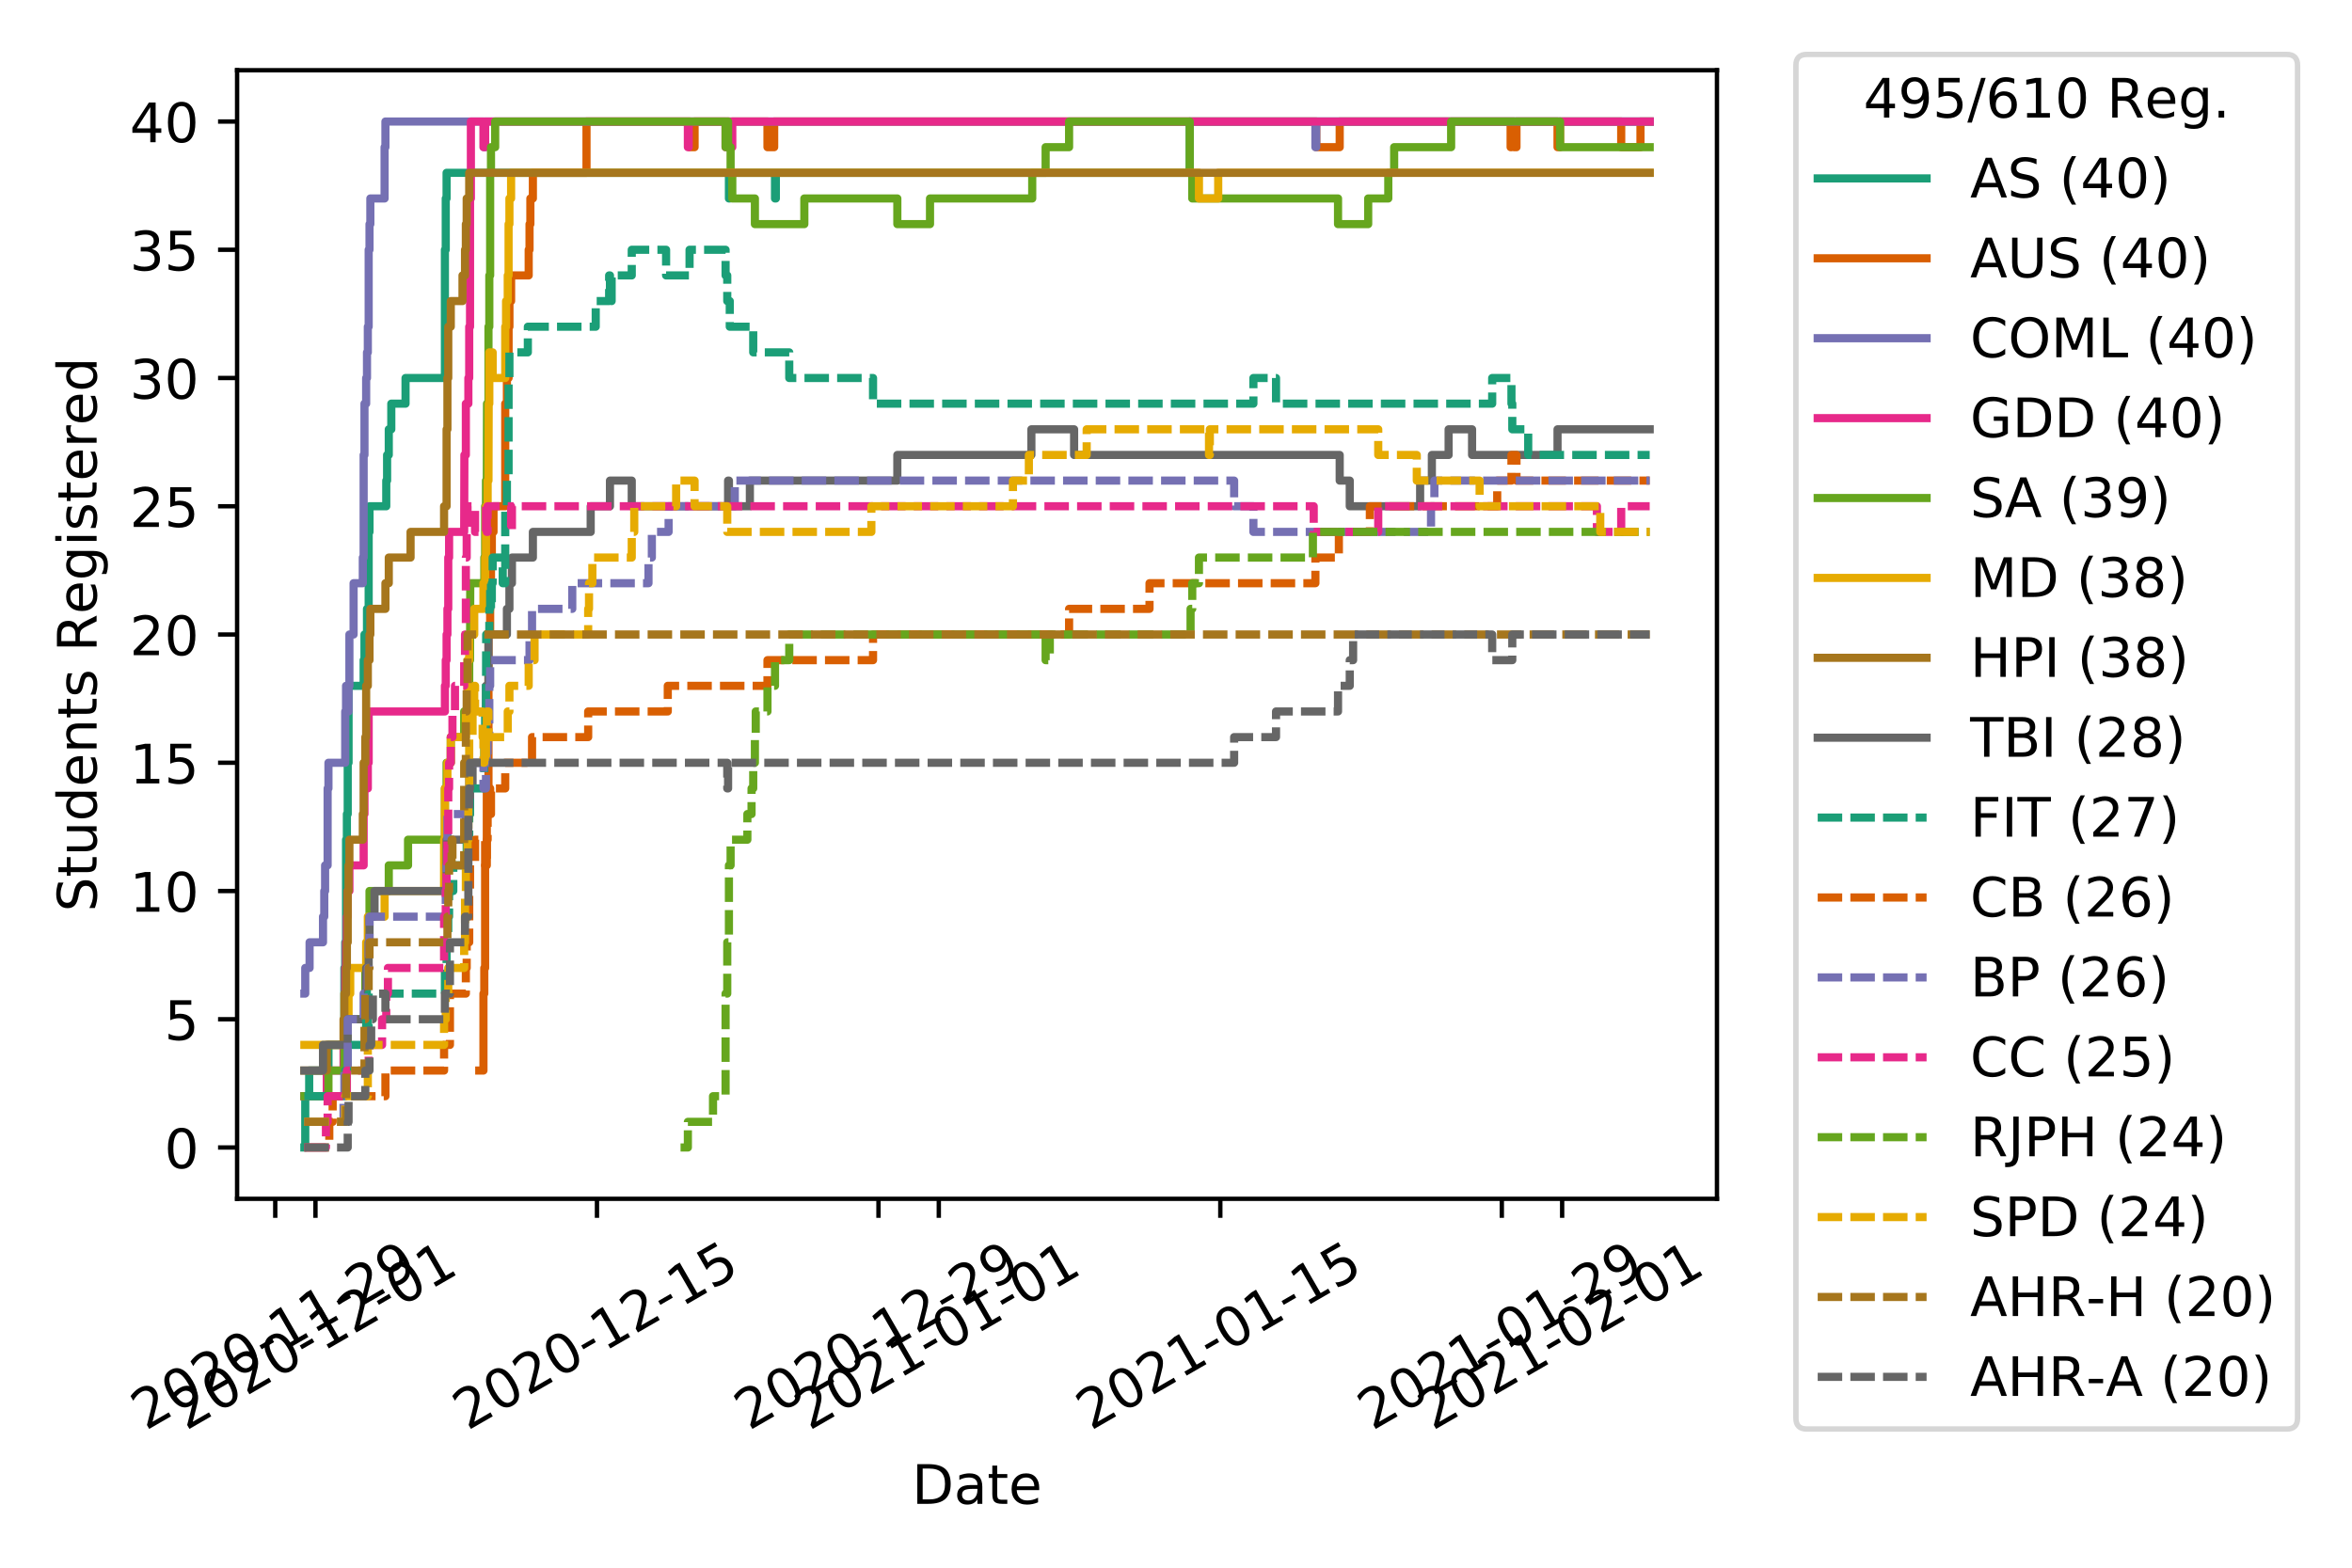<?xml version="1.0" encoding="utf-8" standalone="no"?>
<!DOCTYPE svg PUBLIC "-//W3C//DTD SVG 1.1//EN"
  "http://www.w3.org/Graphics/SVG/1.1/DTD/svg11.dtd">
<!-- Created with matplotlib (https://matplotlib.org/) -->
<svg height="288pt" version="1.1" viewBox="0 0 432 288" width="432pt" xmlns="http://www.w3.org/2000/svg" xmlns:xlink="http://www.w3.org/1999/xlink">
 <defs>
  <style type="text/css">
*{stroke-linecap:butt;stroke-linejoin:round;}
  </style>
 </defs>
 <g id="figure_1">
  <g id="patch_1">
   <path d="M 0 288 
L 432 288 
L 432 0 
L 0 0 
z
" style="fill:#ffffff;"/>
  </g>
  <g id="axes_1">
   <g id="patch_2">
    <path d="M 43.55 220.231 
L 315.36 220.231 
L 315.36 12.9 
L 43.55 12.9 
z
" style="fill:#ffffff;"/>
   </g>
   <g id="matplotlib.axis_1">
    <g id="xtick_1">
     <g id="line2d_1">
      <defs>
       <path d="M 0 0 
L 0 3.5 
" id="m68ea04ade4" style="stroke:#000000;stroke-width:0.8;"/>
      </defs>
      <g>
       <use style="stroke:#000000;stroke-width:0.8;" x="50.556" xlink:href="#m68ea04ade4" y="220.231"/>
      </g>
     </g>
     <g id="text_1">
      <!-- 2020-11-29 -->
      <defs>
       <path d="M 19.188 8.297 
L 53.609 8.297 
L 53.609 0 
L 7.328 0 
L 7.328 8.297 
Q 12.938 14.109 22.625 23.891 
Q 32.328 33.688 34.812 36.531 
Q 39.547 41.844 41.422 45.531 
Q 43.312 49.219 43.312 52.781 
Q 43.312 58.594 39.234 62.25 
Q 35.156 65.922 28.609 65.922 
Q 23.969 65.922 18.812 64.312 
Q 13.672 62.703 7.812 59.422 
L 7.812 69.391 
Q 13.766 71.781 18.938 73 
Q 24.125 74.219 28.422 74.219 
Q 39.75 74.219 46.484 68.547 
Q 53.219 62.891 53.219 53.422 
Q 53.219 48.922 51.531 44.891 
Q 49.859 40.875 45.406 35.406 
Q 44.188 33.984 37.641 27.219 
Q 31.109 20.453 19.188 8.297 
z
" id="DejaVuSans-50"/>
       <path d="M 31.781 66.406 
Q 24.172 66.406 20.328 58.906 
Q 16.5 51.422 16.5 36.375 
Q 16.5 21.391 20.328 13.891 
Q 24.172 6.391 31.781 6.391 
Q 39.453 6.391 43.281 13.891 
Q 47.125 21.391 47.125 36.375 
Q 47.125 51.422 43.281 58.906 
Q 39.453 66.406 31.781 66.406 
z
M 31.781 74.219 
Q 44.047 74.219 50.516 64.516 
Q 56.984 54.828 56.984 36.375 
Q 56.984 17.969 50.516 8.266 
Q 44.047 -1.422 31.781 -1.422 
Q 19.531 -1.422 13.062 8.266 
Q 6.594 17.969 6.594 36.375 
Q 6.594 54.828 13.062 64.516 
Q 19.531 74.219 31.781 74.219 
z
" id="DejaVuSans-48"/>
       <path d="M 4.891 31.391 
L 31.203 31.391 
L 31.203 23.391 
L 4.891 23.391 
z
" id="DejaVuSans-45"/>
       <path d="M 12.406 8.297 
L 28.516 8.297 
L 28.516 63.922 
L 10.984 60.406 
L 10.984 69.391 
L 28.422 72.906 
L 38.281 72.906 
L 38.281 8.297 
L 54.391 8.297 
L 54.391 0 
L 12.406 0 
z
" id="DejaVuSans-49"/>
       <path d="M 10.984 1.516 
L 10.984 10.5 
Q 14.703 8.734 18.5 7.812 
Q 22.312 6.891 25.984 6.891 
Q 35.75 6.891 40.891 13.453 
Q 46.047 20.016 46.781 33.406 
Q 43.953 29.203 39.594 26.953 
Q 35.25 24.703 29.984 24.703 
Q 19.047 24.703 12.672 31.312 
Q 6.297 37.938 6.297 49.422 
Q 6.297 60.641 12.938 67.422 
Q 19.578 74.219 30.609 74.219 
Q 43.266 74.219 49.922 64.516 
Q 56.594 54.828 56.594 36.375 
Q 56.594 19.141 48.406 8.859 
Q 40.234 -1.422 26.422 -1.422 
Q 22.703 -1.422 18.891 -0.688 
Q 15.094 0.047 10.984 1.516 
z
M 30.609 32.422 
Q 37.25 32.422 41.125 36.953 
Q 45.016 41.5 45.016 49.422 
Q 45.016 57.281 41.125 61.844 
Q 37.25 66.406 30.609 66.406 
Q 23.969 66.406 20.094 61.844 
Q 16.219 57.281 16.219 49.422 
Q 16.219 41.5 20.094 36.953 
Q 23.969 32.422 30.609 32.422 
z
" id="DejaVuSans-57"/>
      </defs>
      <g transform="translate(26.771 262.869)rotate(-30)scale(0.1 -0.1)">
       <use xlink:href="#DejaVuSans-50"/>
       <use x="63.623" xlink:href="#DejaVuSans-48"/>
       <use x="127.246" xlink:href="#DejaVuSans-50"/>
       <use x="190.869" xlink:href="#DejaVuSans-48"/>
       <use x="254.492" xlink:href="#DejaVuSans-45"/>
       <use x="290.576" xlink:href="#DejaVuSans-49"/>
       <use x="354.199" xlink:href="#DejaVuSans-49"/>
       <use x="417.822" xlink:href="#DejaVuSans-45"/>
       <use x="453.906" xlink:href="#DejaVuSans-50"/>
       <use x="517.529" xlink:href="#DejaVuSans-57"/>
      </g>
     </g>
    </g>
    <g id="xtick_2">
     <g id="line2d_2">
      <g>
       <use style="stroke:#000000;stroke-width:0.8;" x="57.943" xlink:href="#m68ea04ade4" y="220.231"/>
      </g>
     </g>
     <g id="text_2">
      <!-- 2020-12-01 -->
      <g transform="translate(34.158 262.869)rotate(-30)scale(0.1 -0.1)">
       <use xlink:href="#DejaVuSans-50"/>
       <use x="63.623" xlink:href="#DejaVuSans-48"/>
       <use x="127.246" xlink:href="#DejaVuSans-50"/>
       <use x="190.869" xlink:href="#DejaVuSans-48"/>
       <use x="254.492" xlink:href="#DejaVuSans-45"/>
       <use x="290.576" xlink:href="#DejaVuSans-49"/>
       <use x="354.199" xlink:href="#DejaVuSans-50"/>
       <use x="417.822" xlink:href="#DejaVuSans-45"/>
       <use x="453.906" xlink:href="#DejaVuSans-48"/>
       <use x="517.529" xlink:href="#DejaVuSans-49"/>
      </g>
     </g>
    </g>
    <g id="xtick_3">
     <g id="line2d_3">
      <g>
       <use style="stroke:#000000;stroke-width:0.8;" x="109.648" xlink:href="#m68ea04ade4" y="220.231"/>
      </g>
     </g>
     <g id="text_3">
      <!-- 2020-12-15 -->
      <defs>
       <path d="M 10.797 72.906 
L 49.516 72.906 
L 49.516 64.594 
L 19.828 64.594 
L 19.828 46.734 
Q 21.969 47.469 24.109 47.828 
Q 26.266 48.188 28.422 48.188 
Q 40.625 48.188 47.75 41.5 
Q 54.891 34.812 54.891 23.391 
Q 54.891 11.625 47.562 5.094 
Q 40.234 -1.422 26.906 -1.422 
Q 22.312 -1.422 17.547 -0.641 
Q 12.797 0.141 7.719 1.703 
L 7.719 11.625 
Q 12.109 9.234 16.797 8.062 
Q 21.484 6.891 26.703 6.891 
Q 35.156 6.891 40.078 11.328 
Q 45.016 15.766 45.016 23.391 
Q 45.016 31 40.078 35.438 
Q 35.156 39.891 26.703 39.891 
Q 22.75 39.891 18.812 39.016 
Q 14.891 38.141 10.797 36.281 
z
" id="DejaVuSans-53"/>
      </defs>
      <g transform="translate(85.863 262.869)rotate(-30)scale(0.1 -0.1)">
       <use xlink:href="#DejaVuSans-50"/>
       <use x="63.623" xlink:href="#DejaVuSans-48"/>
       <use x="127.246" xlink:href="#DejaVuSans-50"/>
       <use x="190.869" xlink:href="#DejaVuSans-48"/>
       <use x="254.492" xlink:href="#DejaVuSans-45"/>
       <use x="290.576" xlink:href="#DejaVuSans-49"/>
       <use x="354.199" xlink:href="#DejaVuSans-50"/>
       <use x="417.822" xlink:href="#DejaVuSans-45"/>
       <use x="453.906" xlink:href="#DejaVuSans-49"/>
       <use x="517.529" xlink:href="#DejaVuSans-53"/>
      </g>
     </g>
    </g>
    <g id="xtick_4">
     <g id="line2d_4">
      <g>
       <use style="stroke:#000000;stroke-width:0.8;" x="161.354" xlink:href="#m68ea04ade4" y="220.231"/>
      </g>
     </g>
     <g id="text_4">
      <!-- 2020-12-29 -->
      <g transform="translate(137.568 262.869)rotate(-30)scale(0.1 -0.1)">
       <use xlink:href="#DejaVuSans-50"/>
       <use x="63.623" xlink:href="#DejaVuSans-48"/>
       <use x="127.246" xlink:href="#DejaVuSans-50"/>
       <use x="190.869" xlink:href="#DejaVuSans-48"/>
       <use x="254.492" xlink:href="#DejaVuSans-45"/>
       <use x="290.576" xlink:href="#DejaVuSans-49"/>
       <use x="354.199" xlink:href="#DejaVuSans-50"/>
       <use x="417.822" xlink:href="#DejaVuSans-45"/>
       <use x="453.906" xlink:href="#DejaVuSans-50"/>
       <use x="517.529" xlink:href="#DejaVuSans-57"/>
      </g>
     </g>
    </g>
    <g id="xtick_5">
     <g id="line2d_5">
      <g>
       <use style="stroke:#000000;stroke-width:0.8;" x="172.433" xlink:href="#m68ea04ade4" y="220.231"/>
      </g>
     </g>
     <g id="text_5">
      <!-- 2021-01-01 -->
      <g transform="translate(148.648 262.869)rotate(-30)scale(0.1 -0.1)">
       <use xlink:href="#DejaVuSans-50"/>
       <use x="63.623" xlink:href="#DejaVuSans-48"/>
       <use x="127.246" xlink:href="#DejaVuSans-50"/>
       <use x="190.869" xlink:href="#DejaVuSans-49"/>
       <use x="254.492" xlink:href="#DejaVuSans-45"/>
       <use x="290.576" xlink:href="#DejaVuSans-48"/>
       <use x="354.199" xlink:href="#DejaVuSans-49"/>
       <use x="417.822" xlink:href="#DejaVuSans-45"/>
       <use x="453.906" xlink:href="#DejaVuSans-48"/>
       <use x="517.529" xlink:href="#DejaVuSans-49"/>
      </g>
     </g>
    </g>
    <g id="xtick_6">
     <g id="line2d_6">
      <g>
       <use style="stroke:#000000;stroke-width:0.8;" x="224.139" xlink:href="#m68ea04ade4" y="220.231"/>
      </g>
     </g>
     <g id="text_6">
      <!-- 2021-01-15 -->
      <g transform="translate(200.354 262.869)rotate(-30)scale(0.1 -0.1)">
       <use xlink:href="#DejaVuSans-50"/>
       <use x="63.623" xlink:href="#DejaVuSans-48"/>
       <use x="127.246" xlink:href="#DejaVuSans-50"/>
       <use x="190.869" xlink:href="#DejaVuSans-49"/>
       <use x="254.492" xlink:href="#DejaVuSans-45"/>
       <use x="290.576" xlink:href="#DejaVuSans-48"/>
       <use x="354.199" xlink:href="#DejaVuSans-49"/>
       <use x="417.822" xlink:href="#DejaVuSans-45"/>
       <use x="453.906" xlink:href="#DejaVuSans-49"/>
       <use x="517.529" xlink:href="#DejaVuSans-53"/>
      </g>
     </g>
    </g>
    <g id="xtick_7">
     <g id="line2d_7">
      <g>
       <use style="stroke:#000000;stroke-width:0.8;" x="275.844" xlink:href="#m68ea04ade4" y="220.231"/>
      </g>
     </g>
     <g id="text_7">
      <!-- 2021-01-29 -->
      <g transform="translate(252.059 262.869)rotate(-30)scale(0.1 -0.1)">
       <use xlink:href="#DejaVuSans-50"/>
       <use x="63.623" xlink:href="#DejaVuSans-48"/>
       <use x="127.246" xlink:href="#DejaVuSans-50"/>
       <use x="190.869" xlink:href="#DejaVuSans-49"/>
       <use x="254.492" xlink:href="#DejaVuSans-45"/>
       <use x="290.576" xlink:href="#DejaVuSans-48"/>
       <use x="354.199" xlink:href="#DejaVuSans-49"/>
       <use x="417.822" xlink:href="#DejaVuSans-45"/>
       <use x="453.906" xlink:href="#DejaVuSans-50"/>
       <use x="517.529" xlink:href="#DejaVuSans-57"/>
      </g>
     </g>
    </g>
    <g id="xtick_8">
     <g id="line2d_8">
      <g>
       <use style="stroke:#000000;stroke-width:0.8;" x="286.924" xlink:href="#m68ea04ade4" y="220.231"/>
      </g>
     </g>
     <g id="text_8">
      <!-- 2021-02-01 -->
      <g transform="translate(263.139 262.869)rotate(-30)scale(0.1 -0.1)">
       <use xlink:href="#DejaVuSans-50"/>
       <use x="63.623" xlink:href="#DejaVuSans-48"/>
       <use x="127.246" xlink:href="#DejaVuSans-50"/>
       <use x="190.869" xlink:href="#DejaVuSans-49"/>
       <use x="254.492" xlink:href="#DejaVuSans-45"/>
       <use x="290.576" xlink:href="#DejaVuSans-48"/>
       <use x="354.199" xlink:href="#DejaVuSans-50"/>
       <use x="417.822" xlink:href="#DejaVuSans-45"/>
       <use x="453.906" xlink:href="#DejaVuSans-48"/>
       <use x="517.529" xlink:href="#DejaVuSans-49"/>
      </g>
     </g>
    </g>
    <g id="text_9">
     <!-- Date -->
     <defs>
      <path d="M 19.672 64.797 
L 19.672 8.109 
L 31.594 8.109 
Q 46.688 8.109 53.688 14.938 
Q 60.688 21.781 60.688 36.531 
Q 60.688 51.172 53.688 57.984 
Q 46.688 64.797 31.594 64.797 
z
M 9.812 72.906 
L 30.078 72.906 
Q 51.266 72.906 61.172 64.094 
Q 71.094 55.281 71.094 36.531 
Q 71.094 17.672 61.125 8.828 
Q 51.172 0 30.078 0 
L 9.812 0 
z
" id="DejaVuSans-68"/>
      <path d="M 34.281 27.484 
Q 23.391 27.484 19.188 25 
Q 14.984 22.516 14.984 16.5 
Q 14.984 11.719 18.141 8.906 
Q 21.297 6.109 26.703 6.109 
Q 34.188 6.109 38.703 11.406 
Q 43.219 16.703 43.219 25.484 
L 43.219 27.484 
z
M 52.203 31.203 
L 52.203 0 
L 43.219 0 
L 43.219 8.297 
Q 40.141 3.328 35.547 0.953 
Q 30.953 -1.422 24.312 -1.422 
Q 15.922 -1.422 10.953 3.297 
Q 6 8.016 6 15.922 
Q 6 25.141 12.172 29.828 
Q 18.359 34.516 30.609 34.516 
L 43.219 34.516 
L 43.219 35.406 
Q 43.219 41.609 39.141 45 
Q 35.062 48.391 27.688 48.391 
Q 23 48.391 18.547 47.266 
Q 14.109 46.141 10.016 43.891 
L 10.016 52.203 
Q 14.938 54.109 19.578 55.047 
Q 24.219 56 28.609 56 
Q 40.484 56 46.344 49.844 
Q 52.203 43.703 52.203 31.203 
z
" id="DejaVuSans-97"/>
      <path d="M 18.312 70.219 
L 18.312 54.688 
L 36.812 54.688 
L 36.812 47.703 
L 18.312 47.703 
L 18.312 18.016 
Q 18.312 11.328 20.141 9.422 
Q 21.969 7.516 27.594 7.516 
L 36.812 7.516 
L 36.812 0 
L 27.594 0 
Q 17.188 0 13.234 3.875 
Q 9.281 7.766 9.281 18.016 
L 9.281 47.703 
L 2.688 47.703 
L 2.688 54.688 
L 9.281 54.688 
L 9.281 70.219 
z
" id="DejaVuSans-116"/>
      <path d="M 56.203 29.594 
L 56.203 25.203 
L 14.891 25.203 
Q 15.484 15.922 20.484 11.062 
Q 25.484 6.203 34.422 6.203 
Q 39.594 6.203 44.453 7.469 
Q 49.312 8.734 54.109 11.281 
L 54.109 2.781 
Q 49.266 0.734 44.188 -0.344 
Q 39.109 -1.422 33.891 -1.422 
Q 20.797 -1.422 13.156 6.188 
Q 5.516 13.812 5.516 26.812 
Q 5.516 40.234 12.766 48.109 
Q 20.016 56 32.328 56 
Q 43.359 56 49.781 48.891 
Q 56.203 41.797 56.203 29.594 
z
M 47.219 32.234 
Q 47.125 39.594 43.094 43.984 
Q 39.062 48.391 32.422 48.391 
Q 24.906 48.391 20.391 44.141 
Q 15.875 39.891 15.188 32.172 
z
" id="DejaVuSans-101"/>
     </defs>
     <g transform="translate(167.504 276.269)scale(0.1 -0.1)">
      <use xlink:href="#DejaVuSans-68"/>
      <use x="77.002" xlink:href="#DejaVuSans-97"/>
      <use x="138.281" xlink:href="#DejaVuSans-116"/>
      <use x="177.49" xlink:href="#DejaVuSans-101"/>
     </g>
    </g>
   </g>
   <g id="matplotlib.axis_2">
    <g id="ytick_1">
     <g id="line2d_9">
      <defs>
       <path d="M 0 0 
L -3.5 0 
" id="m4788fe5af2" style="stroke:#000000;stroke-width:0.8;"/>
      </defs>
      <g>
       <use style="stroke:#000000;stroke-width:0.8;" x="43.55" xlink:href="#m4788fe5af2" y="210.807"/>
      </g>
     </g>
     <g id="text_10">
      <!-- 0 -->
      <g transform="translate(30.188 214.606)scale(0.1 -0.1)">
       <use xlink:href="#DejaVuSans-48"/>
      </g>
     </g>
    </g>
    <g id="ytick_2">
     <g id="line2d_10">
      <g>
       <use style="stroke:#000000;stroke-width:0.8;" x="43.55" xlink:href="#m4788fe5af2" y="187.246"/>
      </g>
     </g>
     <g id="text_11">
      <!-- 5 -->
      <g transform="translate(30.188 191.046)scale(0.1 -0.1)">
       <use xlink:href="#DejaVuSans-53"/>
      </g>
     </g>
    </g>
    <g id="ytick_3">
     <g id="line2d_11">
      <g>
       <use style="stroke:#000000;stroke-width:0.8;" x="43.55" xlink:href="#m4788fe5af2" y="163.686"/>
      </g>
     </g>
     <g id="text_12">
      <!-- 10 -->
      <g transform="translate(23.825 167.485)scale(0.1 -0.1)">
       <use xlink:href="#DejaVuSans-49"/>
       <use x="63.623" xlink:href="#DejaVuSans-48"/>
      </g>
     </g>
    </g>
    <g id="ytick_4">
     <g id="line2d_12">
      <g>
       <use style="stroke:#000000;stroke-width:0.8;" x="43.55" xlink:href="#m4788fe5af2" y="140.126"/>
      </g>
     </g>
     <g id="text_13">
      <!-- 15 -->
      <g transform="translate(23.825 143.925)scale(0.1 -0.1)">
       <use xlink:href="#DejaVuSans-49"/>
       <use x="63.623" xlink:href="#DejaVuSans-53"/>
      </g>
     </g>
    </g>
    <g id="ytick_5">
     <g id="line2d_13">
      <g>
       <use style="stroke:#000000;stroke-width:0.8;" x="43.55" xlink:href="#m4788fe5af2" y="116.565"/>
      </g>
     </g>
     <g id="text_14">
      <!-- 20 -->
      <g transform="translate(23.825 120.365)scale(0.1 -0.1)">
       <use xlink:href="#DejaVuSans-50"/>
       <use x="63.623" xlink:href="#DejaVuSans-48"/>
      </g>
     </g>
    </g>
    <g id="ytick_6">
     <g id="line2d_14">
      <g>
       <use style="stroke:#000000;stroke-width:0.8;" x="43.55" xlink:href="#m4788fe5af2" y="93.005"/>
      </g>
     </g>
     <g id="text_15">
      <!-- 25 -->
      <g transform="translate(23.825 96.804)scale(0.1 -0.1)">
       <use xlink:href="#DejaVuSans-50"/>
       <use x="63.623" xlink:href="#DejaVuSans-53"/>
      </g>
     </g>
    </g>
    <g id="ytick_7">
     <g id="line2d_15">
      <g>
       <use style="stroke:#000000;stroke-width:0.8;" x="43.55" xlink:href="#m4788fe5af2" y="69.445"/>
      </g>
     </g>
     <g id="text_16">
      <!-- 30 -->
      <defs>
       <path d="M 40.578 39.312 
Q 47.656 37.797 51.625 33 
Q 55.609 28.219 55.609 21.188 
Q 55.609 10.406 48.188 4.484 
Q 40.766 -1.422 27.094 -1.422 
Q 22.516 -1.422 17.656 -0.516 
Q 12.797 0.391 7.625 2.203 
L 7.625 11.719 
Q 11.719 9.328 16.594 8.109 
Q 21.484 6.891 26.812 6.891 
Q 36.078 6.891 40.938 10.547 
Q 45.797 14.203 45.797 21.188 
Q 45.797 27.641 41.281 31.266 
Q 36.766 34.906 28.719 34.906 
L 20.219 34.906 
L 20.219 43.016 
L 29.109 43.016 
Q 36.375 43.016 40.234 45.922 
Q 44.094 48.828 44.094 54.297 
Q 44.094 59.906 40.109 62.906 
Q 36.141 65.922 28.719 65.922 
Q 24.656 65.922 20.016 65.031 
Q 15.375 64.156 9.812 62.312 
L 9.812 71.094 
Q 15.438 72.656 20.344 73.438 
Q 25.25 74.219 29.594 74.219 
Q 40.828 74.219 47.359 69.109 
Q 53.906 64.016 53.906 55.328 
Q 53.906 49.266 50.438 45.094 
Q 46.969 40.922 40.578 39.312 
z
" id="DejaVuSans-51"/>
      </defs>
      <g transform="translate(23.825 73.244)scale(0.1 -0.1)">
       <use xlink:href="#DejaVuSans-51"/>
       <use x="63.623" xlink:href="#DejaVuSans-48"/>
      </g>
     </g>
    </g>
    <g id="ytick_8">
     <g id="line2d_16">
      <g>
       <use style="stroke:#000000;stroke-width:0.8;" x="43.55" xlink:href="#m4788fe5af2" y="45.884"/>
      </g>
     </g>
     <g id="text_17">
      <!-- 35 -->
      <g transform="translate(23.825 49.684)scale(0.1 -0.1)">
       <use xlink:href="#DejaVuSans-51"/>
       <use x="63.623" xlink:href="#DejaVuSans-53"/>
      </g>
     </g>
    </g>
    <g id="ytick_9">
     <g id="line2d_17">
      <g>
       <use style="stroke:#000000;stroke-width:0.8;" x="43.55" xlink:href="#m4788fe5af2" y="22.324"/>
      </g>
     </g>
     <g id="text_18">
      <!-- 40 -->
      <defs>
       <path d="M 37.797 64.312 
L 12.891 25.391 
L 37.797 25.391 
z
M 35.203 72.906 
L 47.609 72.906 
L 47.609 25.391 
L 58.016 25.391 
L 58.016 17.188 
L 47.609 17.188 
L 47.609 0 
L 37.797 0 
L 37.797 17.188 
L 4.891 17.188 
L 4.891 26.703 
z
" id="DejaVuSans-52"/>
      </defs>
      <g transform="translate(23.825 26.123)scale(0.1 -0.1)">
       <use xlink:href="#DejaVuSans-52"/>
       <use x="63.623" xlink:href="#DejaVuSans-48"/>
      </g>
     </g>
    </g>
    <g id="text_19">
     <!-- Students Registered -->
     <defs>
      <path d="M 53.516 70.516 
L 53.516 60.891 
Q 47.906 63.578 42.922 64.891 
Q 37.938 66.219 33.297 66.219 
Q 25.25 66.219 20.875 63.094 
Q 16.5 59.969 16.5 54.203 
Q 16.5 49.359 19.406 46.891 
Q 22.312 44.438 30.422 42.922 
L 36.375 41.703 
Q 47.406 39.594 52.656 34.297 
Q 57.906 29 57.906 20.125 
Q 57.906 9.516 50.797 4.047 
Q 43.703 -1.422 29.984 -1.422 
Q 24.812 -1.422 18.969 -0.25 
Q 13.141 0.922 6.891 3.219 
L 6.891 13.375 
Q 12.891 10.016 18.656 8.297 
Q 24.422 6.594 29.984 6.594 
Q 38.422 6.594 43.016 9.906 
Q 47.609 13.234 47.609 19.391 
Q 47.609 24.75 44.312 27.781 
Q 41.016 30.812 33.5 32.328 
L 27.484 33.5 
Q 16.453 35.688 11.516 40.375 
Q 6.594 45.062 6.594 53.422 
Q 6.594 63.094 13.406 68.656 
Q 20.219 74.219 32.172 74.219 
Q 37.312 74.219 42.625 73.281 
Q 47.953 72.359 53.516 70.516 
z
" id="DejaVuSans-83"/>
      <path d="M 8.5 21.578 
L 8.5 54.688 
L 17.484 54.688 
L 17.484 21.922 
Q 17.484 14.156 20.5 10.266 
Q 23.531 6.391 29.594 6.391 
Q 36.859 6.391 41.078 11.031 
Q 45.312 15.672 45.312 23.688 
L 45.312 54.688 
L 54.297 54.688 
L 54.297 0 
L 45.312 0 
L 45.312 8.406 
Q 42.047 3.422 37.719 1 
Q 33.406 -1.422 27.688 -1.422 
Q 18.266 -1.422 13.375 4.438 
Q 8.5 10.297 8.5 21.578 
z
M 31.109 56 
z
" id="DejaVuSans-117"/>
      <path d="M 45.406 46.391 
L 45.406 75.984 
L 54.391 75.984 
L 54.391 0 
L 45.406 0 
L 45.406 8.203 
Q 42.578 3.328 38.25 0.953 
Q 33.938 -1.422 27.875 -1.422 
Q 17.969 -1.422 11.734 6.484 
Q 5.516 14.406 5.516 27.297 
Q 5.516 40.188 11.734 48.094 
Q 17.969 56 27.875 56 
Q 33.938 56 38.25 53.625 
Q 42.578 51.266 45.406 46.391 
z
M 14.797 27.297 
Q 14.797 17.391 18.875 11.75 
Q 22.953 6.109 30.078 6.109 
Q 37.203 6.109 41.297 11.75 
Q 45.406 17.391 45.406 27.297 
Q 45.406 37.203 41.297 42.844 
Q 37.203 48.484 30.078 48.484 
Q 22.953 48.484 18.875 42.844 
Q 14.797 37.203 14.797 27.297 
z
" id="DejaVuSans-100"/>
      <path d="M 54.891 33.016 
L 54.891 0 
L 45.906 0 
L 45.906 32.719 
Q 45.906 40.484 42.875 44.328 
Q 39.844 48.188 33.797 48.188 
Q 26.516 48.188 22.312 43.547 
Q 18.109 38.922 18.109 30.906 
L 18.109 0 
L 9.078 0 
L 9.078 54.688 
L 18.109 54.688 
L 18.109 46.188 
Q 21.344 51.125 25.703 53.562 
Q 30.078 56 35.797 56 
Q 45.219 56 50.047 50.172 
Q 54.891 44.344 54.891 33.016 
z
" id="DejaVuSans-110"/>
      <path d="M 44.281 53.078 
L 44.281 44.578 
Q 40.484 46.531 36.375 47.5 
Q 32.281 48.484 27.875 48.484 
Q 21.188 48.484 17.844 46.438 
Q 14.5 44.391 14.5 40.281 
Q 14.5 37.156 16.891 35.375 
Q 19.281 33.594 26.516 31.984 
L 29.594 31.297 
Q 39.156 29.25 43.188 25.516 
Q 47.219 21.781 47.219 15.094 
Q 47.219 7.469 41.188 3.016 
Q 35.156 -1.422 24.609 -1.422 
Q 20.219 -1.422 15.453 -0.562 
Q 10.688 0.297 5.422 2 
L 5.422 11.281 
Q 10.406 8.688 15.234 7.391 
Q 20.062 6.109 24.812 6.109 
Q 31.156 6.109 34.562 8.281 
Q 37.984 10.453 37.984 14.406 
Q 37.984 18.062 35.516 20.016 
Q 33.062 21.969 24.703 23.781 
L 21.578 24.516 
Q 13.234 26.266 9.516 29.906 
Q 5.812 33.547 5.812 39.891 
Q 5.812 47.609 11.281 51.797 
Q 16.75 56 26.812 56 
Q 31.781 56 36.172 55.266 
Q 40.578 54.547 44.281 53.078 
z
" id="DejaVuSans-115"/>
      <path id="DejaVuSans-32"/>
      <path d="M 44.391 34.188 
Q 47.562 33.109 50.562 29.594 
Q 53.562 26.078 56.594 19.922 
L 66.609 0 
L 56 0 
L 46.688 18.703 
Q 43.062 26.031 39.672 28.422 
Q 36.281 30.812 30.422 30.812 
L 19.672 30.812 
L 19.672 0 
L 9.812 0 
L 9.812 72.906 
L 32.078 72.906 
Q 44.578 72.906 50.734 67.672 
Q 56.891 62.453 56.891 51.906 
Q 56.891 45.016 53.688 40.469 
Q 50.484 35.938 44.391 34.188 
z
M 19.672 64.797 
L 19.672 38.922 
L 32.078 38.922 
Q 39.203 38.922 42.844 42.219 
Q 46.484 45.516 46.484 51.906 
Q 46.484 58.297 42.844 61.547 
Q 39.203 64.797 32.078 64.797 
z
" id="DejaVuSans-82"/>
      <path d="M 45.406 27.984 
Q 45.406 37.75 41.375 43.109 
Q 37.359 48.484 30.078 48.484 
Q 22.859 48.484 18.828 43.109 
Q 14.797 37.75 14.797 27.984 
Q 14.797 18.266 18.828 12.891 
Q 22.859 7.516 30.078 7.516 
Q 37.359 7.516 41.375 12.891 
Q 45.406 18.266 45.406 27.984 
z
M 54.391 6.781 
Q 54.391 -7.172 48.188 -13.984 
Q 42 -20.797 29.203 -20.797 
Q 24.469 -20.797 20.266 -20.094 
Q 16.062 -19.391 12.109 -17.922 
L 12.109 -9.188 
Q 16.062 -11.328 19.922 -12.344 
Q 23.781 -13.375 27.781 -13.375 
Q 36.625 -13.375 41.016 -8.766 
Q 45.406 -4.156 45.406 5.172 
L 45.406 9.625 
Q 42.625 4.781 38.281 2.391 
Q 33.938 0 27.875 0 
Q 17.828 0 11.672 7.656 
Q 5.516 15.328 5.516 27.984 
Q 5.516 40.672 11.672 48.328 
Q 17.828 56 27.875 56 
Q 33.938 56 38.281 53.609 
Q 42.625 51.219 45.406 46.391 
L 45.406 54.688 
L 54.391 54.688 
z
" id="DejaVuSans-103"/>
      <path d="M 9.422 54.688 
L 18.406 54.688 
L 18.406 0 
L 9.422 0 
z
M 9.422 75.984 
L 18.406 75.984 
L 18.406 64.594 
L 9.422 64.594 
z
" id="DejaVuSans-105"/>
      <path d="M 41.109 46.297 
Q 39.594 47.172 37.812 47.578 
Q 36.031 48 33.891 48 
Q 26.266 48 22.188 43.047 
Q 18.109 38.094 18.109 28.812 
L 18.109 0 
L 9.078 0 
L 9.078 54.688 
L 18.109 54.688 
L 18.109 46.188 
Q 20.953 51.172 25.484 53.578 
Q 30.031 56 36.531 56 
Q 37.453 56 38.578 55.875 
Q 39.703 55.766 41.062 55.516 
z
" id="DejaVuSans-114"/>
     </defs>
     <g transform="translate(17.745 167.499)rotate(-90)scale(0.1 -0.1)">
      <use xlink:href="#DejaVuSans-83"/>
      <use x="63.477" xlink:href="#DejaVuSans-116"/>
      <use x="102.686" xlink:href="#DejaVuSans-117"/>
      <use x="166.064" xlink:href="#DejaVuSans-100"/>
      <use x="229.541" xlink:href="#DejaVuSans-101"/>
      <use x="291.064" xlink:href="#DejaVuSans-110"/>
      <use x="354.443" xlink:href="#DejaVuSans-116"/>
      <use x="393.652" xlink:href="#DejaVuSans-115"/>
      <use x="445.752" xlink:href="#DejaVuSans-32"/>
      <use x="477.539" xlink:href="#DejaVuSans-82"/>
      <use x="546.959" xlink:href="#DejaVuSans-101"/>
      <use x="608.482" xlink:href="#DejaVuSans-103"/>
      <use x="671.959" xlink:href="#DejaVuSans-105"/>
      <use x="699.742" xlink:href="#DejaVuSans-115"/>
      <use x="751.842" xlink:href="#DejaVuSans-116"/>
      <use x="791.051" xlink:href="#DejaVuSans-101"/>
      <use x="852.574" xlink:href="#DejaVuSans-114"/>
      <use x="893.656" xlink:href="#DejaVuSans-101"/>
      <use x="955.18" xlink:href="#DejaVuSans-100"/>
     </g>
    </g>
   </g>
   <g id="line2d_18">
    <path clip-path="url(#p323f4ff52e)" d="M 55.905 210.807 
L 56.067 210.807 
L 56.067 201.383 
L 56.176 201.383 
L 56.789 201.383 
L 56.789 196.67 
L 56.863 196.67 
L 60.328 196.67 
L 60.328 191.958 
L 60.405 191.958 
L 63.252 191.958 
L 63.252 177.822 
L 63.329 177.822 
L 63.406 177.822 
L 63.406 173.11 
L 63.483 173.11 
L 63.56 173.11 
L 63.56 154.262 
L 63.637 154.262 
L 63.714 154.262 
L 63.714 149.55 
L 63.791 149.55 
L 63.868 149.55 
L 63.868 140.126 
L 63.945 140.126 
L 64.022 140.126 
L 64.022 125.99 
L 64.099 125.99 
L 66.792 125.99 
L 66.792 121.277 
L 66.869 121.277 
L 66.945 121.277 
L 66.945 116.565 
L 67.022 116.565 
L 67.407 116.565 
L 67.407 111.853 
L 67.484 111.853 
L 67.715 111.853 
L 67.715 97.717 
L 67.792 97.717 
L 67.869 97.717 
L 67.869 93.005 
L 67.946 93.005 
L 70.946 93.005 
L 70.946 88.293 
L 71.023 88.293 
L 71.1 88.293 
L 71.1 83.581 
L 71.177 83.581 
L 71.408 83.581 
L 71.408 78.869 
L 71.485 78.869 
L 71.87 78.869 
L 71.87 74.157 
L 71.947 74.157 
L 74.486 74.157 
L 74.486 69.445 
L 74.563 69.445 
L 81.718 69.445 
L 81.718 45.884 
L 81.795 45.884 
L 81.872 45.884 
L 81.872 36.46 
L 81.949 36.46 
L 82.026 36.46 
L 82.026 31.748 
L 82.103 31.748 
L 133.885 31.748 
L 133.885 36.46 
L 133.962 36.46 
L 134.039 36.46 
L 134.039 31.748 
L 134.116 31.748 
L 142.349 31.748 
L 142.349 36.46 
L 142.426 36.46 
L 142.503 36.46 
L 142.503 31.748 
L 142.58 31.748 
L 218.522 31.748 
L 218.522 22.324 
L 218.599 22.324 
L 303.005 22.324 
L 303.005 22.324 
" style="fill:none;stroke:#1b9e77;stroke-linecap:square;stroke-width:1.5;"/>
   </g>
   <g id="line2d_19">
    <path clip-path="url(#p323f4ff52e)" d="M 88.028 196.67 
L 88.797 196.67 
L 88.797 182.534 
L 88.874 182.534 
L 88.951 182.534 
L 88.951 177.822 
L 89.028 177.822 
L 89.105 177.822 
L 89.105 158.974 
L 89.182 158.974 
L 89.413 158.974 
L 89.413 144.838 
L 89.49 144.838 
L 89.72 144.838 
L 89.72 116.565 
L 89.797 116.565 
L 90.028 116.565 
L 90.028 107.141 
L 90.105 107.141 
L 90.182 107.141 
L 90.182 102.429 
L 90.259 102.429 
L 90.336 102.429 
L 90.336 97.717 
L 90.413 97.717 
L 90.644 97.717 
L 90.644 93.005 
L 90.721 93.005 
L 92.798 93.005 
L 92.798 74.157 
L 92.875 74.157 
L 93.106 74.157 
L 93.106 69.445 
L 93.183 69.445 
L 93.414 69.445 
L 93.414 60.021 
L 93.491 60.021 
L 93.568 60.021 
L 93.568 55.309 
L 93.645 55.309 
L 93.875 55.309 
L 93.875 50.597 
L 93.952 50.597 
L 97.107 50.597 
L 97.107 45.884 
L 97.184 45.884 
L 97.261 45.884 
L 97.261 41.172 
L 97.338 41.172 
L 97.415 41.172 
L 97.415 36.46 
L 97.492 36.46 
L 97.876 36.46 
L 97.876 31.748 
L 97.953 31.748 
L 107.725 31.748 
L 107.725 22.324 
L 107.802 22.324 
L 126.653 22.324 
L 126.653 27.036 
L 126.73 27.036 
L 127.576 27.036 
L 127.576 22.324 
L 127.653 22.324 
L 140.964 22.324 
L 140.964 27.036 
L 141.041 27.036 
L 142.195 27.036 
L 142.195 22.324 
L 142.272 22.324 
L 241.759 22.324 
L 241.759 27.036 
L 241.836 27.036 
L 246.068 27.036 
L 246.068 22.324 
L 246.145 22.324 
L 277.46 22.324 
L 277.46 27.036 
L 277.537 27.036 
L 277.614 27.036 
L 277.614 22.324 
L 277.691 22.324 
L 278.076 22.324 
L 278.076 27.036 
L 278.153 27.036 
L 278.537 27.036 
L 278.537 22.324 
L 278.614 22.324 
L 286.078 22.324 
L 286.078 27.036 
L 286.155 27.036 
L 286.539 27.036 
L 286.539 22.324 
L 286.616 22.324 
L 297.773 22.324 
L 297.773 27.036 
L 297.85 27.036 
L 301.312 27.036 
L 301.312 22.324 
L 301.389 22.324 
L 303.005 22.324 
L 303.005 22.324 
" style="fill:none;stroke:#d95f02;stroke-linecap:square;stroke-width:1.5;"/>
   </g>
   <g id="line2d_20">
    <path clip-path="url(#p323f4ff52e)" d="M 55.905 182.534 
L 56.067 182.534 
L 56.067 177.822 
L 56.176 177.822 
L 56.863 177.822 
L 56.863 173.11 
L 59.326 173.11 
L 59.326 168.398 
L 59.559 168.398 
L 59.559 163.686 
L 59.636 163.686 
L 59.713 163.686 
L 59.713 158.974 
L 59.79 158.974 
L 60.175 158.974 
L 60.175 144.838 
L 60.252 144.838 
L 60.328 144.838 
L 60.328 140.126 
L 60.405 140.126 
L 63.406 140.126 
L 63.406 130.702 
L 63.483 130.702 
L 63.56 130.702 
L 63.56 125.99 
L 63.637 125.99 
L 63.714 125.99 
L 63.714 130.702 
L 63.791 130.702 
L 64.022 130.702 
L 64.022 125.99 
L 64.099 125.99 
L 64.176 125.99 
L 64.176 116.565 
L 64.252 116.565 
L 64.945 116.565 
L 64.945 107.141 
L 65.022 107.141 
L 66.638 107.141 
L 66.638 102.429 
L 66.715 102.429 
L 66.792 102.429 
L 66.792 83.581 
L 66.869 83.581 
L 66.945 83.581 
L 66.945 74.157 
L 67.022 74.157 
L 67.253 74.157 
L 67.253 69.445 
L 67.33 69.445 
L 67.407 69.445 
L 67.407 64.733 
L 67.484 64.733 
L 67.561 64.733 
L 67.561 60.021 
L 67.638 60.021 
L 67.715 60.021 
L 67.715 45.884 
L 67.792 45.884 
L 67.869 45.884 
L 67.869 41.172 
L 67.946 41.172 
L 68.023 41.172 
L 68.023 36.46 
L 68.1 36.46 
L 70.639 36.46 
L 70.639 27.036 
L 70.716 27.036 
L 70.793 27.036 
L 70.793 22.324 
L 70.87 22.324 
L 88.951 22.324 
L 88.951 27.036 
L 89.028 27.036 
L 89.105 27.036 
L 89.105 22.324 
L 89.182 22.324 
L 241.605 22.324 
L 241.605 27.036 
L 241.682 27.036 
L 241.759 27.036 
L 241.759 22.324 
L 241.836 22.324 
L 303.005 22.324 
L 303.005 22.324 
" style="fill:none;stroke:#7570b3;stroke-linecap:square;stroke-width:1.5;"/>
   </g>
   <g id="line2d_21">
    <path clip-path="url(#p323f4ff52e)" d="M 55.905 201.383 
L 60.021 201.383 
L 60.021 196.67 
L 60.098 196.67 
L 63.098 196.67 
L 63.098 191.958 
L 63.175 191.958 
L 63.252 191.958 
L 63.252 187.246 
L 63.329 187.246 
L 63.406 187.246 
L 63.406 177.822 
L 63.483 177.822 
L 63.56 177.822 
L 63.56 173.11 
L 63.637 173.11 
L 63.714 173.11 
L 63.714 168.398 
L 63.791 168.398 
L 63.868 168.398 
L 63.868 163.686 
L 63.945 163.686 
L 64.176 163.686 
L 64.176 158.974 
L 64.252 158.974 
L 66.792 158.974 
L 66.792 149.55 
L 66.869 149.55 
L 66.945 149.55 
L 66.945 144.838 
L 67.022 144.838 
L 67.561 144.838 
L 67.561 140.126 
L 67.638 140.126 
L 67.715 140.126 
L 67.715 130.702 
L 67.792 130.702 
L 81.718 130.702 
L 81.718 125.99 
L 81.795 125.99 
L 81.872 125.99 
L 81.872 121.277 
L 81.949 121.277 
L 82.026 121.277 
L 82.026 116.565 
L 82.103 116.565 
L 82.18 116.565 
L 82.18 111.853 
L 82.257 111.853 
L 82.334 111.853 
L 82.334 102.429 
L 82.411 102.429 
L 82.488 102.429 
L 82.488 97.717 
L 82.565 97.717 
L 85.258 97.717 
L 85.296 83.581 
L 85.335 83.581 
L 85.566 83.581 
L 85.566 74.157 
L 85.642 74.157 
L 86.027 74.157 
L 86.027 69.445 
L 86.104 69.445 
L 86.181 69.445 
L 86.181 60.021 
L 86.258 60.021 
L 86.335 60.021 
L 86.335 36.46 
L 86.412 36.46 
L 86.489 36.46 
L 86.489 22.324 
L 86.566 22.324 
L 88.797 22.324 
L 88.797 27.036 
L 88.874 27.036 
L 89.105 27.036 
L 89.105 22.324 
L 89.182 22.324 
L 126.345 22.324 
L 126.345 27.036 
L 126.422 27.036 
L 126.499 27.036 
L 126.499 22.324 
L 126.576 22.324 
L 133.27 22.324 
L 133.27 27.036 
L 133.347 27.036 
L 133.578 27.036 
L 133.578 22.324 
L 133.655 22.324 
L 133.885 22.324 
L 133.885 27.036 
L 133.962 27.036 
L 134.501 27.036 
L 134.501 22.324 
L 134.578 22.324 
L 303.005 22.324 
L 303.005 22.324 
" style="fill:none;stroke:#e7298a;stroke-linecap:square;stroke-width:1.5;"/>
   </g>
   <g id="line2d_22">
    <path clip-path="url(#p323f4ff52e)" d="M 55.905 201.383 
L 60.328 201.383 
L 60.328 196.67 
L 60.405 196.67 
L 63.252 196.67 
L 63.252 191.958 
L 63.329 191.958 
L 63.868 191.958 
L 63.868 187.246 
L 63.945 187.246 
L 67.099 187.246 
L 67.099 177.822 
L 67.176 177.822 
L 67.407 177.822 
L 67.407 173.11 
L 67.484 173.11 
L 67.715 173.11 
L 67.715 168.398 
L 67.792 168.398 
L 67.869 168.398 
L 67.869 163.686 
L 67.946 163.686 
L 71.408 163.686 
L 71.408 158.974 
L 71.485 158.974 
L 74.947 158.974 
L 74.947 154.262 
L 75.024 154.262 
L 81.718 154.262 
L 81.718 144.838 
L 81.795 144.838 
L 82.026 144.838 
L 82.026 140.126 
L 82.103 140.126 
L 82.796 140.126 
L 82.796 135.414 
L 82.873 135.414 
L 85.258 135.414 
L 85.258 130.702 
L 85.335 130.702 
L 86.027 130.702 
L 86.027 125.99 
L 86.104 125.99 
L 86.181 125.99 
L 86.181 121.277 
L 86.258 121.277 
L 86.335 121.277 
L 86.373 107.141 
L 86.412 107.141 
L 88.951 107.141 
L 88.951 102.429 
L 89.028 102.429 
L 89.105 102.429 
L 89.105 93.005 
L 89.182 93.005 
L 89.259 93.005 
L 89.259 88.293 
L 89.336 88.293 
L 89.413 88.293 
L 89.451 74.157 
L 89.49 74.157 
L 89.72 74.157 
L 89.72 60.021 
L 89.797 60.021 
L 89.874 60.021 
L 89.874 50.597 
L 89.951 50.597 
L 90.028 50.597 
L 90.028 31.748 
L 90.105 31.748 
L 90.182 31.748 
L 90.182 27.036 
L 90.259 27.036 
L 90.952 27.036 
L 90.952 22.324 
L 91.028 22.324 
L 133.27 22.324 
L 133.27 27.036 
L 133.347 27.036 
L 133.424 27.036 
L 133.424 22.324 
L 133.501 22.324 
L 133.732 22.324 
L 133.732 27.036 
L 133.809 27.036 
L 134.193 27.036 
L 134.193 31.748 
L 134.27 31.748 
L 134.501 31.748 
L 134.501 36.46 
L 134.578 36.46 
L 138.656 36.46 
L 138.656 41.172 
L 138.733 41.172 
L 147.735 41.172 
L 147.735 36.46 
L 147.812 36.46 
L 164.816 36.46 
L 164.816 41.172 
L 164.893 41.172 
L 170.818 41.172 
L 170.818 36.46 
L 170.895 36.46 
L 189.592 36.46 
L 189.592 31.748 
L 189.669 31.748 
L 192.054 31.748 
L 192.054 27.036 
L 192.131 27.036 
L 196.363 27.036 
L 196.363 22.324 
L 218.522 22.324 
L 218.522 31.748 
L 218.599 31.748 
L 218.984 31.748 
L 218.984 36.46 
L 219.061 36.46 
L 245.76 36.46 
L 245.76 41.172 
L 245.837 41.172 
L 251.3 41.172 
L 251.3 36.46 
L 251.377 36.46 
L 254.993 36.46 
L 254.993 31.748 
L 255.07 31.748 
L 256.07 31.748 
L 256.07 27.036 
L 256.147 27.036 
L 266.534 27.036 
L 266.534 22.324 
L 266.611 22.324 
L 286.539 22.324 
L 286.539 27.036 
L 286.616 27.036 
L 303.005 27.036 
L 303.005 27.036 
" style="fill:none;stroke:#66a61e;stroke-linecap:square;stroke-width:1.5;"/>
   </g>
   <g id="line2d_23">
    <path clip-path="url(#p323f4ff52e)" d="M 55.905 191.958 
L 63.252 191.958 
L 63.252 187.246 
L 63.329 187.246 
L 64.022 187.246 
L 64.022 182.534 
L 64.099 182.534 
L 64.329 182.534 
L 64.329 177.822 
L 64.406 177.822 
L 67.253 177.822 
L 67.253 173.11 
L 67.33 173.11 
L 67.561 173.11 
L 67.561 168.398 
L 67.638 168.398 
L 70.639 168.398 
L 70.639 163.686 
L 70.716 163.686 
L 81.565 163.686 
L 81.565 154.262 
L 81.641 154.262 
L 81.718 154.262 
L 81.718 144.838 
L 81.795 144.838 
L 82.18 144.838 
L 82.18 140.126 
L 82.257 140.126 
L 82.796 140.126 
L 82.796 135.414 
L 82.873 135.414 
L 85.566 135.414 
L 85.566 130.702 
L 85.642 130.702 
L 85.873 130.702 
L 85.873 121.277 
L 85.95 121.277 
L 86.181 121.277 
L 86.181 116.565 
L 86.258 116.565 
L 87.104 116.565 
L 87.104 111.853 
L 87.181 111.853 
L 88.797 111.853 
L 88.797 107.141 
L 88.874 107.141 
L 89.105 107.141 
L 89.105 102.429 
L 89.182 102.429 
L 89.259 102.429 
L 89.259 93.005 
L 89.336 93.005 
L 89.567 93.005 
L 89.567 88.293 
L 89.644 88.293 
L 89.72 88.293 
L 89.759 74.157 
L 89.797 74.157 
L 89.874 74.157 
L 89.874 64.733 
L 89.951 64.733 
L 90.49 64.733 
L 90.49 69.445 
L 90.567 69.445 
L 92.798 69.445 
L 92.798 60.021 
L 92.875 60.021 
L 92.952 60.021 
L 92.952 55.309 
L 93.029 55.309 
L 93.26 55.309 
L 93.26 50.597 
L 93.337 50.597 
L 93.414 50.597 
L 93.414 41.172 
L 93.491 41.172 
L 93.568 41.172 
L 93.568 36.46 
L 93.645 36.46 
L 93.875 36.46 
L 93.875 31.748 
L 93.952 31.748 
L 220.215 31.748 
L 220.215 36.46 
L 220.292 36.46 
L 223.754 36.46 
L 223.754 31.748 
L 223.831 31.748 
L 303.005 31.748 
L 303.005 31.748 
" style="fill:none;stroke:#e6ab02;stroke-linecap:square;stroke-width:1.5;"/>
   </g>
   <g id="line2d_24">
    <path clip-path="url(#p323f4ff52e)" d="M 55.905 196.67 
L 60.021 196.67 
L 60.021 191.958 
L 60.098 191.958 
L 63.098 191.958 
L 63.098 187.246 
L 63.175 187.246 
L 63.252 187.246 
L 63.252 182.534 
L 63.329 182.534 
L 63.56 182.534 
L 63.56 177.822 
L 63.637 177.822 
L 63.714 177.822 
L 63.714 173.11 
L 63.791 173.11 
L 63.868 173.11 
L 63.868 163.686 
L 63.945 163.686 
L 64.022 163.686 
L 64.022 158.974 
L 64.099 158.974 
L 64.176 158.974 
L 64.176 154.262 
L 64.252 154.262 
L 66.638 154.262 
L 66.638 149.55 
L 66.715 149.55 
L 66.792 149.55 
L 66.792 140.126 
L 66.869 140.126 
L 67.099 140.126 
L 67.099 135.414 
L 67.176 135.414 
L 67.253 135.414 
L 67.253 125.99 
L 67.33 125.99 
L 67.561 125.99 
L 67.561 121.277 
L 67.638 121.277 
L 67.869 121.277 
L 67.869 116.565 
L 67.946 116.565 
L 68.023 116.565 
L 68.023 111.853 
L 68.1 111.853 
L 70.793 111.853 
L 70.793 107.141 
L 70.87 107.141 
L 71.408 107.141 
L 71.408 102.429 
L 71.485 102.429 
L 75.409 102.429 
L 75.409 97.717 
L 75.486 97.717 
L 81.565 97.717 
L 81.565 93.005 
L 81.641 93.005 
L 82.026 93.005 
L 82.026 78.869 
L 82.103 78.869 
L 82.18 78.869 
L 82.18 69.445 
L 82.257 69.445 
L 82.334 69.445 
L 82.334 60.021 
L 82.411 60.021 
L 82.796 60.021 
L 82.796 55.309 
L 82.873 55.309 
L 84.95 55.309 
L 84.95 50.597 
L 85.027 50.597 
L 85.412 50.597 
L 85.412 45.884 
L 85.489 45.884 
L 85.566 45.884 
L 85.566 41.172 
L 85.642 41.172 
L 85.719 41.172 
L 85.719 36.46 
L 85.796 36.46 
L 86.181 36.46 
L 86.181 31.748 
L 86.258 31.748 
L 303.005 31.748 
L 303.005 31.748 
" style="fill:none;stroke:#a6761d;stroke-linecap:square;stroke-width:1.5;"/>
   </g>
   <g id="line2d_25">
    <path clip-path="url(#p323f4ff52e)" d="M 55.905 196.67 
L 59.326 196.67 
L 59.326 191.958 
L 63.868 191.958 
L 63.868 187.246 
L 63.945 187.246 
L 66.945 187.246 
L 66.945 182.534 
L 67.022 182.534 
L 67.253 182.534 
L 67.253 177.822 
L 67.33 177.822 
L 67.715 177.822 
L 67.715 173.11 
L 67.792 173.11 
L 67.869 173.11 
L 67.869 168.398 
L 67.946 168.398 
L 68.792 168.398 
L 68.792 163.686 
L 68.869 163.686 
L 82.026 163.686 
L 82.026 154.262 
L 82.103 154.262 
L 85.566 154.262 
L 85.566 149.55 
L 85.642 149.55 
L 86.335 149.55 
L 86.335 144.838 
L 86.412 144.838 
L 86.797 144.838 
L 86.797 140.126 
L 86.874 140.126 
L 89.105 140.126 
L 89.105 135.414 
L 89.182 135.414 
L 89.259 135.414 
L 89.259 125.99 
L 89.336 125.99 
L 89.72 125.99 
L 89.72 116.565 
L 89.797 116.565 
L 93.106 116.565 
L 93.106 111.853 
L 93.183 111.853 
L 93.568 111.853 
L 93.568 107.141 
L 93.645 107.141 
L 94.029 107.141 
L 94.029 102.429 
L 94.106 102.429 
L 97.876 102.429 
L 97.876 97.717 
L 97.953 97.717 
L 108.494 97.717 
L 108.494 93.005 
L 108.571 93.005 
L 112.034 93.005 
L 112.034 88.293 
L 112.111 88.293 
L 116.035 88.293 
L 116.035 93.005 
L 116.112 93.005 
L 133.732 93.005 
L 133.732 88.293 
L 133.809 88.293 
L 133.885 88.293 
L 133.885 93.005 
L 133.962 93.005 
L 137.733 93.005 
L 137.733 88.293 
L 137.81 88.293 
L 164.816 88.293 
L 164.816 83.581 
L 164.893 83.581 
L 189.438 83.581 
L 189.438 78.869 
L 189.515 78.869 
L 197.286 78.869 
L 197.286 83.581 
L 197.363 83.581 
L 246.068 83.581 
L 246.068 88.293 
L 246.145 88.293 
L 247.914 88.293 
L 247.914 93.005 
L 247.991 93.005 
L 260.841 93.005 
L 260.841 88.293 
L 260.917 88.293 
L 262.995 88.293 
L 262.995 83.581 
L 263.072 83.581 
L 266.073 83.581 
L 266.073 78.869 
L 266.15 78.869 
L 270.381 78.869 
L 270.381 83.581 
L 270.458 83.581 
L 286.078 83.581 
L 286.078 78.869 
L 286.155 78.869 
L 303.005 78.869 
L 303.005 78.869 
" style="fill:none;stroke:#666666;stroke-linecap:square;stroke-width:1.5;"/>
   </g>
   <g id="line2d_26">
    <path clip-path="url(#p323f4ff52e)" d="M 55.905 201.383 
L 63.406 201.383 
L 63.406 196.67 
L 63.483 196.67 
L 63.868 196.67 
L 63.868 191.958 
L 63.945 191.958 
L 67.253 191.958 
L 67.253 187.246 
L 67.33 187.246 
L 67.561 187.246 
L 67.561 191.958 
L 67.638 191.958 
L 67.715 191.958 
L 67.715 182.534 
L 67.792 182.534 
L 81.718 182.534 
L 81.718 177.822 
L 81.795 177.822 
L 82.026 177.822 
L 82.026 173.11 
L 82.103 173.11 
L 82.334 173.11 
L 82.334 168.398 
L 82.411 168.398 
L 82.488 168.398 
L 82.488 163.686 
L 82.565 163.686 
L 83.257 163.686 
L 83.257 158.974 
L 83.334 158.974 
L 85.719 158.974 
L 85.719 154.262 
L 85.796 154.262 
L 86.181 154.262 
L 86.181 149.55 
L 86.258 149.55 
L 86.335 149.55 
L 86.335 144.838 
L 86.412 144.838 
L 88.951 144.838 
L 88.951 135.414 
L 89.028 135.414 
L 89.105 135.414 
L 89.105 130.702 
L 89.182 130.702 
L 89.259 130.702 
L 89.297 116.565 
L 89.336 116.565 
L 89.874 116.565 
L 89.874 111.853 
L 89.951 111.853 
L 90.028 111.853 
L 90.028 107.141 
L 90.105 107.141 
L 90.182 107.141 
L 90.182 111.853 
L 90.259 111.853 
L 90.336 111.853 
L 90.336 107.141 
L 90.413 107.141 
L 90.49 107.141 
L 90.49 102.429 
L 90.567 102.429 
L 92.336 102.429 
L 92.336 107.141 
L 92.413 107.141 
L 92.798 107.141 
L 92.798 93.005 
L 92.875 93.005 
L 93.106 93.005 
L 93.106 88.293 
L 93.183 88.293 
L 93.414 88.293 
L 93.414 69.445 
L 93.491 69.445 
L 93.568 69.445 
L 93.568 64.733 
L 93.645 64.733 
L 96.953 64.733 
L 96.953 60.021 
L 97.03 60.021 
L 109.418 60.021 
L 109.418 55.309 
L 109.495 55.309 
L 111.88 55.309 
L 111.88 50.597 
L 111.957 50.597 
L 112.034 50.597 
L 112.034 55.309 
L 112.111 55.309 
L 112.342 55.309 
L 112.342 50.597 
L 112.418 50.597 
L 116.035 50.597 
L 116.035 45.884 
L 116.112 45.884 
L 122.344 45.884 
L 122.344 50.597 
L 122.421 50.597 
L 126.653 50.597 
L 126.653 45.884 
L 126.73 45.884 
L 133.27 45.884 
L 133.27 50.597 
L 133.347 50.597 
L 133.578 50.597 
L 133.578 55.309 
L 133.655 55.309 
L 134.039 55.309 
L 134.039 60.021 
L 134.116 60.021 
L 138.348 60.021 
L 138.348 64.733 
L 138.425 64.733 
L 144.965 64.733 
L 144.965 69.445 
L 145.042 69.445 
L 160.354 69.445 
L 160.354 74.157 
L 160.431 74.157 
L 230.217 74.157 
L 230.217 69.445 
L 230.294 69.445 
L 234.372 69.445 
L 234.372 74.157 
L 234.449 74.157 
L 274.075 74.157 
L 274.075 69.445 
L 274.152 69.445 
L 277.614 69.445 
L 277.614 74.157 
L 277.691 74.157 
L 277.768 74.157 
L 277.768 78.869 
L 277.845 78.869 
L 280.692 78.869 
L 280.692 83.581 
L 280.769 83.581 
L 303.005 83.581 
L 303.005 83.581 
" style="fill:none;stroke:#1b9e77;stroke-dasharray:4.5,1.5;stroke-dashoffset:0;stroke-width:1.5;"/>
   </g>
   <g id="line2d_27">
    <path clip-path="url(#p323f4ff52e)" d="M 55.905 210.807 
L 60.482 210.807 
L 60.482 206.095 
L 60.559 206.095 
L 61.098 206.095 
L 61.098 201.383 
L 61.175 201.383 
L 70.793 201.383 
L 70.793 196.67 
L 70.87 196.67 
L 81.565 196.67 
L 81.565 191.958 
L 81.641 191.958 
L 82.642 191.958 
L 82.642 182.534 
L 82.719 182.534 
L 85.566 182.534 
L 85.566 177.822 
L 85.642 177.822 
L 85.719 177.822 
L 85.719 173.11 
L 85.796 173.11 
L 86.181 173.11 
L 86.181 163.686 
L 86.258 163.686 
L 86.335 163.686 
L 86.335 158.974 
L 86.412 158.974 
L 87.258 158.974 
L 87.258 154.262 
L 87.335 154.262 
L 89.105 154.262 
L 89.105 158.974 
L 89.182 158.974 
L 89.413 158.974 
L 89.413 154.262 
L 89.49 154.262 
L 89.567 154.262 
L 89.567 149.55 
L 89.644 149.55 
L 89.874 149.55 
L 89.874 144.838 
L 89.951 144.838 
L 90.028 144.838 
L 90.028 149.55 
L 90.105 149.55 
L 90.182 149.55 
L 90.182 144.838 
L 90.259 144.838 
L 92.798 144.838 
L 92.798 140.126 
L 92.875 140.126 
L 97.722 140.126 
L 97.722 135.414 
L 97.799 135.414 
L 108.033 135.414 
L 108.033 130.702 
L 108.11 130.702 
L 122.652 130.702 
L 122.652 125.99 
L 122.729 125.99 
L 140.964 125.99 
L 140.964 121.277 
L 141.041 121.277 
L 160.354 121.277 
L 160.354 116.565 
L 160.431 116.565 
L 196.363 116.565 
L 196.363 111.853 
L 211.136 111.853 
L 211.136 107.141 
L 211.213 107.141 
L 241.605 107.141 
L 241.605 102.429 
L 241.682 102.429 
L 245.914 102.429 
L 245.914 97.717 
L 245.991 97.717 
L 251.607 97.717 
L 251.607 93.005 
L 251.684 93.005 
L 274.998 93.005 
L 274.998 88.293 
L 275.075 88.293 
L 277.614 88.293 
L 277.614 83.581 
L 277.691 83.581 
L 278.537 83.581 
L 278.537 88.293 
L 278.614 88.293 
L 303.005 88.293 
L 303.005 88.293 
" style="fill:none;stroke:#d95f02;stroke-dasharray:4.5,1.5;stroke-dashoffset:0;stroke-width:1.5;"/>
   </g>
   <g id="line2d_28">
    <path clip-path="url(#p323f4ff52e)" d="M 55.905 206.095 
L 63.098 206.095 
L 63.098 201.383 
L 63.175 201.383 
L 63.252 201.383 
L 63.252 196.67 
L 63.329 196.67 
L 63.868 196.67 
L 63.868 187.246 
L 63.945 187.246 
L 66.792 187.246 
L 66.792 182.534 
L 66.869 182.534 
L 67.561 182.534 
L 67.561 177.822 
L 67.638 177.822 
L 67.715 177.822 
L 67.715 173.11 
L 67.792 173.11 
L 67.869 173.11 
L 67.869 168.398 
L 67.946 168.398 
L 81.872 168.398 
L 81.872 163.686 
L 81.949 163.686 
L 82.026 163.686 
L 82.026 158.974 
L 82.103 158.974 
L 82.18 158.974 
L 82.18 149.55 
L 82.257 149.55 
L 86.027 149.55 
L 86.027 144.838 
L 86.104 144.838 
L 86.181 144.838 
L 86.181 140.126 
L 86.258 140.126 
L 88.797 140.126 
L 88.797 144.838 
L 88.874 144.838 
L 89.259 144.838 
L 89.259 135.414 
L 89.336 135.414 
L 89.413 135.414 
L 89.413 140.126 
L 89.49 140.126 
L 89.567 140.126 
L 89.567 135.414 
L 89.644 135.414 
L 89.874 135.414 
L 89.874 125.99 
L 89.951 125.99 
L 90.028 125.99 
L 90.028 121.277 
L 90.105 121.277 
L 97.261 121.277 
L 97.261 116.565 
L 97.338 116.565 
L 97.722 116.565 
L 97.722 111.853 
L 97.799 111.853 
L 105.109 111.853 
L 105.109 107.141 
L 105.186 107.141 
L 119.112 107.141 
L 119.112 102.429 
L 119.189 102.429 
L 119.728 102.429 
L 119.728 97.717 
L 119.805 97.717 
L 122.806 97.717 
L 122.806 93.005 
L 122.883 93.005 
L 134.963 93.005 
L 134.963 88.293 
L 135.04 88.293 
L 226.678 88.293 
L 226.678 93.005 
L 226.755 93.005 
L 230.217 93.005 
L 230.217 97.717 
L 230.294 97.717 
L 262.841 97.717 
L 262.841 93.005 
L 262.918 93.005 
L 263.457 93.005 
L 263.457 88.293 
L 263.534 88.293 
L 303.005 88.293 
L 303.005 88.293 
" style="fill:none;stroke:#7570b3;stroke-dasharray:4.5,1.5;stroke-dashoffset:0;stroke-width:1.5;"/>
   </g>
   <g id="line2d_29">
    <path clip-path="url(#p323f4ff52e)" d="M 55.905 210.807 
L 59.867 210.807 
L 59.867 206.095 
L 59.944 206.095 
L 60.175 206.095 
L 60.175 201.383 
L 60.252 201.383 
L 63.714 201.383 
L 63.714 196.67 
L 63.791 196.67 
L 67.715 196.67 
L 67.715 191.958 
L 67.792 191.958 
L 70.177 191.958 
L 70.177 187.246 
L 70.254 187.246 
L 70.946 187.246 
L 70.946 182.534 
L 71.023 182.534 
L 71.254 182.534 
L 71.254 177.822 
L 71.331 177.822 
L 81.565 177.822 
L 81.565 168.398 
L 81.641 168.398 
L 81.872 168.398 
L 81.872 163.686 
L 81.949 163.686 
L 82.026 163.686 
L 82.026 158.974 
L 82.103 158.974 
L 82.18 158.974 
L 82.18 154.262 
L 82.257 154.262 
L 82.334 154.262 
L 82.334 144.838 
L 82.411 144.838 
L 82.488 144.838 
L 82.488 140.126 
L 82.565 140.126 
L 82.796 140.126 
L 82.796 135.414 
L 82.873 135.414 
L 83.103 135.414 
L 83.103 130.702 
L 83.18 130.702 
L 83.565 130.702 
L 83.565 125.99 
L 83.642 125.99 
L 85.258 125.99 
L 85.258 121.277 
L 85.335 121.277 
L 85.412 121.277 
L 85.412 116.565 
L 85.489 116.565 
L 85.566 116.565 
L 85.566 102.429 
L 85.642 102.429 
L 85.719 102.429 
L 85.719 97.717 
L 85.796 97.717 
L 85.873 97.717 
L 85.873 93.005 
L 85.95 93.005 
L 87.258 93.005 
L 87.258 97.717 
L 87.335 97.717 
L 89.259 97.717 
L 89.259 93.005 
L 89.336 93.005 
L 89.413 93.005 
L 89.413 97.717 
L 89.49 97.717 
L 89.567 97.717 
L 89.567 93.005 
L 89.644 93.005 
L 93.875 93.005 
L 93.875 97.717 
L 93.952 97.717 
L 94.029 97.717 
L 94.029 93.005 
L 94.106 93.005 
L 241.297 93.005 
L 241.297 97.717 
L 241.374 97.717 
L 253.146 97.717 
L 253.146 93.005 
L 253.223 93.005 
L 293.31 93.005 
L 293.31 97.717 
L 293.387 97.717 
L 297.773 97.717 
L 297.773 93.005 
L 297.85 93.005 
L 303.005 93.005 
L 303.005 93.005 
" style="fill:none;stroke:#e7298a;stroke-dasharray:4.5,1.5;stroke-dashoffset:0;stroke-width:1.5;"/>
   </g>
   <g id="line2d_30">
    <path clip-path="url(#p323f4ff52e)" d="M 124.999 210.807 
L 126.345 210.807 
L 126.345 206.095 
L 126.422 206.095 
L 130.962 206.095 
L 130.962 201.383 
L 131.039 201.383 
L 133.27 201.383 
L 133.27 182.534 
L 133.347 182.534 
L 133.578 182.534 
L 133.578 173.11 
L 133.655 173.11 
L 133.885 173.11 
L 133.885 158.974 
L 133.962 158.974 
L 134.193 158.974 
L 134.193 154.262 
L 134.27 154.262 
L 137.271 154.262 
L 137.271 149.55 
L 137.348 149.55 
L 138.04 149.55 
L 138.04 144.838 
L 138.117 144.838 
L 138.348 144.838 
L 138.348 140.126 
L 138.425 140.126 
L 138.656 140.126 
L 138.656 135.414 
L 138.733 135.414 
L 138.81 135.414 
L 138.81 130.702 
L 138.887 130.702 
L 140.964 130.702 
L 140.964 125.99 
L 141.041 125.99 
L 142.349 125.99 
L 142.349 121.277 
L 142.426 121.277 
L 144.965 121.277 
L 144.965 116.565 
L 145.042 116.565 
L 192.054 116.565 
L 192.054 121.277 
L 192.131 121.277 
L 192.823 121.277 
L 192.823 116.565 
L 192.9 116.565 
L 218.676 116.565 
L 218.676 111.853 
L 218.753 111.853 
L 218.984 111.853 
L 218.984 107.141 
L 219.061 107.141 
L 220.215 107.141 
L 220.215 102.429 
L 220.292 102.429 
L 241.143 102.429 
L 241.143 97.717 
L 241.22 97.717 
L 303.005 97.717 
L 303.005 97.717 
" style="fill:none;stroke:#66a61e;stroke-dasharray:4.5,1.5;stroke-dashoffset:0;stroke-width:1.5;"/>
   </g>
   <g id="line2d_31">
    <path clip-path="url(#p323f4ff52e)" d="M 55.905 206.095 
L 63.406 206.095 
L 63.406 201.383 
L 63.483 201.383 
L 67.561 201.383 
L 67.561 191.958 
L 67.638 191.958 
L 81.565 191.958 
L 81.565 187.246 
L 81.641 187.246 
L 81.872 187.246 
L 81.872 182.534 
L 81.949 182.534 
L 82.334 182.534 
L 82.334 177.822 
L 82.411 177.822 
L 85.258 177.822 
L 85.258 173.11 
L 85.335 173.11 
L 85.412 173.11 
L 85.412 163.686 
L 85.489 163.686 
L 85.566 163.686 
L 85.566 158.974 
L 85.642 158.974 
L 85.873 158.974 
L 85.873 154.262 
L 85.95 154.262 
L 86.027 154.262 
L 86.027 144.838 
L 86.104 144.838 
L 86.181 144.838 
L 86.181 135.414 
L 86.258 135.414 
L 86.797 135.414 
L 86.797 130.702 
L 86.874 130.702 
L 87.104 130.702 
L 87.104 125.99 
L 87.181 125.99 
L 87.258 125.99 
L 87.258 130.702 
L 87.335 130.702 
L 88.643 130.702 
L 88.643 135.414 
L 88.72 135.414 
L 88.797 135.414 
L 88.797 140.126 
L 88.874 140.126 
L 88.951 140.126 
L 88.951 135.414 
L 89.028 135.414 
L 89.105 135.414 
L 89.105 140.126 
L 89.182 140.126 
L 89.259 140.126 
L 89.259 135.414 
L 89.336 135.414 
L 89.413 135.414 
L 89.413 130.702 
L 89.49 130.702 
L 89.72 130.702 
L 89.72 135.414 
L 89.797 135.414 
L 93.26 135.414 
L 93.26 130.702 
L 93.337 130.702 
L 93.568 130.702 
L 93.568 125.99 
L 93.645 125.99 
L 97.107 125.99 
L 97.107 121.277 
L 97.184 121.277 
L 98.184 121.277 
L 98.184 116.565 
L 98.261 116.565 
L 108.033 116.565 
L 108.033 111.853 
L 108.11 111.853 
L 108.187 111.853 
L 108.187 107.141 
L 108.264 107.141 
L 108.802 107.141 
L 108.802 102.429 
L 108.879 102.429 
L 116.035 102.429 
L 116.035 97.717 
L 116.112 97.717 
L 116.496 97.717 
L 116.496 93.005 
L 116.573 93.005 
L 124.191 93.005 
L 124.191 88.293 
L 124.268 88.293 
L 127.576 88.293 
L 127.576 93.005 
L 127.653 93.005 
L 133.578 93.005 
L 133.578 97.717 
L 133.655 97.717 
L 160.046 97.717 
L 160.046 93.005 
L 160.123 93.005 
L 186.052 93.005 
L 186.052 88.293 
L 186.129 88.293 
L 188.976 88.293 
L 188.976 83.581 
L 189.053 83.581 
L 199.594 83.581 
L 199.594 78.869 
L 199.671 78.869 
L 222.062 78.869 
L 222.062 83.581 
L 222.138 83.581 
L 222.215 83.581 
L 222.215 78.869 
L 222.292 78.869 
L 253.146 78.869 
L 253.146 83.581 
L 253.223 83.581 
L 260.225 83.581 
L 260.225 88.293 
L 260.302 88.293 
L 271.767 88.293 
L 271.767 93.005 
L 271.843 93.005 
L 293.926 93.005 
L 293.926 97.717 
L 294.003 97.717 
L 303.005 97.717 
L 303.005 97.717 
" style="fill:none;stroke:#e6ab02;stroke-dasharray:4.5,1.5;stroke-dashoffset:0;stroke-width:1.5;"/>
   </g>
   <g id="line2d_32">
    <path clip-path="url(#p323f4ff52e)" d="M 55.905 206.095 
L 63.56 206.095 
L 63.56 196.67 
L 63.637 196.67 
L 66.945 196.67 
L 66.945 187.246 
L 67.022 187.246 
L 67.099 187.246 
L 67.099 182.534 
L 67.176 182.534 
L 67.715 182.534 
L 67.715 177.822 
L 67.792 177.822 
L 67.869 177.822 
L 67.869 173.11 
L 67.946 173.11 
L 82.18 173.11 
L 82.18 168.398 
L 82.257 168.398 
L 82.334 168.398 
L 82.334 163.686 
L 82.411 163.686 
L 82.488 163.686 
L 82.488 158.974 
L 82.565 158.974 
L 82.949 158.974 
L 82.949 154.262 
L 83.026 154.262 
L 83.103 154.262 
L 83.103 158.974 
L 83.18 158.974 
L 85.258 158.974 
L 85.258 140.126 
L 85.335 140.126 
L 85.566 140.126 
L 85.566 130.702 
L 85.642 130.702 
L 85.719 130.702 
L 85.719 125.99 
L 85.796 125.99 
L 85.873 125.99 
L 85.873 116.565 
L 85.95 116.565 
L 303.005 116.565 
L 303.005 116.565 
" style="fill:none;stroke:#a6761d;stroke-dasharray:4.5,1.5;stroke-dashoffset:0;stroke-width:1.5;"/>
   </g>
   <g id="line2d_33">
    <path clip-path="url(#p323f4ff52e)" d="M 55.905 210.807 
L 63.868 210.807 
L 63.868 206.095 
L 63.945 206.095 
L 64.022 206.095 
L 64.022 201.383 
L 64.099 201.383 
L 67.099 201.383 
L 67.099 196.67 
L 67.176 196.67 
L 67.869 196.67 
L 67.869 191.958 
L 67.946 191.958 
L 68.177 191.958 
L 68.177 187.246 
L 68.253 187.246 
L 68.484 187.246 
L 68.484 182.534 
L 68.561 182.534 
L 70.793 182.534 
L 70.793 187.246 
L 70.87 187.246 
L 81.718 187.246 
L 81.718 182.534 
L 81.795 182.534 
L 82.642 182.534 
L 82.642 173.11 
L 82.719 173.11 
L 85.412 173.11 
L 85.412 168.398 
L 85.489 168.398 
L 86.027 168.398 
L 86.027 149.55 
L 86.104 149.55 
L 86.181 149.55 
L 86.181 144.838 
L 86.258 144.838 
L 86.335 144.838 
L 86.335 140.126 
L 86.412 140.126 
L 133.578 140.126 
L 133.578 144.838 
L 133.655 144.838 
L 133.732 144.838 
L 133.732 140.126 
L 133.809 140.126 
L 226.678 140.126 
L 226.678 135.414 
L 226.755 135.414 
L 234.372 135.414 
L 234.372 130.702 
L 234.449 130.702 
L 245.76 130.702 
L 245.76 125.99 
L 245.837 125.99 
L 247.914 125.99 
L 247.914 121.277 
L 247.991 121.277 
L 248.53 121.277 
L 248.53 116.565 
L 248.607 116.565 
L 274.075 116.565 
L 274.075 121.277 
L 274.152 121.277 
L 277.768 121.277 
L 277.768 116.565 
L 277.845 116.565 
L 303.005 116.565 
L 303.005 116.565 
" style="fill:none;stroke:#666666;stroke-dasharray:4.5,1.5;stroke-dashoffset:0;stroke-width:1.5;"/>
   </g>
   <g id="line2d_34"/>
   <g id="line2d_35"/>
   <g id="line2d_36"/>
   <g id="line2d_37"/>
   <g id="line2d_38"/>
   <g id="line2d_39"/>
   <g id="line2d_40"/>
   <g id="line2d_41"/>
   <g id="line2d_42"/>
   <g id="line2d_43"/>
   <g id="line2d_44"/>
   <g id="line2d_45"/>
   <g id="line2d_46"/>
   <g id="line2d_47"/>
   <g id="line2d_48"/>
   <g id="line2d_49"/>
   <g id="line2d_50"/>
   <g id="patch_3">
    <path d="M 43.55 220.231 
L 43.55 12.9 
" style="fill:none;stroke:#000000;stroke-linecap:square;stroke-linejoin:miter;stroke-width:0.8;"/>
   </g>
   <g id="patch_4">
    <path d="M 315.36 220.231 
L 315.36 12.9 
" style="fill:none;stroke:#000000;stroke-linecap:square;stroke-linejoin:miter;stroke-width:0.8;"/>
   </g>
   <g id="patch_5">
    <path d="M 43.55 220.231 
L 315.36 220.231 
" style="fill:none;stroke:#000000;stroke-linecap:square;stroke-linejoin:miter;stroke-width:0.8;"/>
   </g>
   <g id="patch_6">
    <path d="M 43.55 12.9 
L 315.36 12.9 
" style="fill:none;stroke:#000000;stroke-linecap:square;stroke-linejoin:miter;stroke-width:0.8;"/>
   </g>
  </g>
  <g id="legend_1">
   <g id="patch_7">
    <path d="M 331.863 262.528 
L 420 262.528 
Q 422 262.528 422 260.528 
L 422 12 
Q 422 10 420 10 
L 331.863 10 
Q 329.863 10 329.863 12 
L 329.863 260.528 
Q 329.863 262.528 331.863 262.528 
z
" style="fill:#ffffff;opacity:0.8;stroke:#cccccc;stroke-linejoin:miter;"/>
   </g>
   <g id="text_20">
    <!-- 495/610 Reg. -->
    <defs>
     <path d="M 25.391 72.906 
L 33.688 72.906 
L 8.297 -9.281 
L 0 -9.281 
z
" id="DejaVuSans-47"/>
     <path d="M 33.016 40.375 
Q 26.375 40.375 22.484 35.828 
Q 18.609 31.297 18.609 23.391 
Q 18.609 15.531 22.484 10.953 
Q 26.375 6.391 33.016 6.391 
Q 39.656 6.391 43.531 10.953 
Q 47.406 15.531 47.406 23.391 
Q 47.406 31.297 43.531 35.828 
Q 39.656 40.375 33.016 40.375 
z
M 52.594 71.297 
L 52.594 62.312 
Q 48.875 64.062 45.094 64.984 
Q 41.312 65.922 37.594 65.922 
Q 27.828 65.922 22.672 59.328 
Q 17.531 52.734 16.797 39.406 
Q 19.672 43.656 24.016 45.922 
Q 28.375 48.188 33.594 48.188 
Q 44.578 48.188 50.953 41.516 
Q 57.328 34.859 57.328 23.391 
Q 57.328 12.156 50.688 5.359 
Q 44.047 -1.422 33.016 -1.422 
Q 20.359 -1.422 13.672 8.266 
Q 6.984 17.969 6.984 36.375 
Q 6.984 53.656 15.188 63.938 
Q 23.391 74.219 37.203 74.219 
Q 40.922 74.219 44.703 73.484 
Q 48.484 72.75 52.594 71.297 
z
" id="DejaVuSans-54"/>
     <path d="M 10.688 12.406 
L 21 12.406 
L 21 0 
L 10.688 0 
z
" id="DejaVuSans-46"/>
    </defs>
    <g transform="translate(342.259 21.598)scale(0.1 -0.1)">
     <use xlink:href="#DejaVuSans-52"/>
     <use x="63.623" xlink:href="#DejaVuSans-57"/>
     <use x="127.246" xlink:href="#DejaVuSans-53"/>
     <use x="190.869" xlink:href="#DejaVuSans-47"/>
     <use x="224.561" xlink:href="#DejaVuSans-54"/>
     <use x="288.184" xlink:href="#DejaVuSans-49"/>
     <use x="351.807" xlink:href="#DejaVuSans-48"/>
     <use x="415.43" xlink:href="#DejaVuSans-32"/>
     <use x="447.217" xlink:href="#DejaVuSans-82"/>
     <use x="516.637" xlink:href="#DejaVuSans-101"/>
     <use x="578.16" xlink:href="#DejaVuSans-103"/>
     <use x="641.637" xlink:href="#DejaVuSans-46"/>
    </g>
   </g>
   <g id="line2d_51">
    <path d="M 333.863 32.777 
L 353.863 32.777 
" style="fill:none;stroke:#1b9e77;stroke-linecap:square;stroke-width:1.5;"/>
   </g>
   <g id="line2d_52"/>
   <g id="text_21">
    <!-- AS (40) -->
    <defs>
     <path d="M 34.188 63.188 
L 20.797 26.906 
L 47.609 26.906 
z
M 28.609 72.906 
L 39.797 72.906 
L 67.578 0 
L 57.328 0 
L 50.688 18.703 
L 17.828 18.703 
L 11.188 0 
L 0.781 0 
z
" id="DejaVuSans-65"/>
     <path d="M 31 75.875 
Q 24.469 64.656 21.281 53.656 
Q 18.109 42.672 18.109 31.391 
Q 18.109 20.125 21.312 9.062 
Q 24.516 -2 31 -13.188 
L 23.188 -13.188 
Q 15.875 -1.703 12.234 9.375 
Q 8.594 20.453 8.594 31.391 
Q 8.594 42.281 12.203 53.312 
Q 15.828 64.359 23.188 75.875 
z
" id="DejaVuSans-40"/>
     <path d="M 8.016 75.875 
L 15.828 75.875 
Q 23.141 64.359 26.781 53.312 
Q 30.422 42.281 30.422 31.391 
Q 30.422 20.453 26.781 9.375 
Q 23.141 -1.703 15.828 -13.188 
L 8.016 -13.188 
Q 14.5 -2 17.703 9.062 
Q 20.906 20.125 20.906 31.391 
Q 20.906 42.672 17.703 53.656 
Q 14.5 64.656 8.016 75.875 
z
" id="DejaVuSans-41"/>
    </defs>
    <g transform="translate(361.863 36.277)scale(0.1 -0.1)">
     <use xlink:href="#DejaVuSans-65"/>
     <use x="68.408" xlink:href="#DejaVuSans-83"/>
     <use x="131.885" xlink:href="#DejaVuSans-32"/>
     <use x="163.672" xlink:href="#DejaVuSans-40"/>
     <use x="202.686" xlink:href="#DejaVuSans-52"/>
     <use x="266.309" xlink:href="#DejaVuSans-48"/>
     <use x="329.932" xlink:href="#DejaVuSans-41"/>
    </g>
   </g>
   <g id="line2d_53">
    <path d="M 333.863 47.455 
L 353.863 47.455 
" style="fill:none;stroke:#d95f02;stroke-linecap:square;stroke-width:1.5;"/>
   </g>
   <g id="line2d_54"/>
   <g id="text_22">
    <!-- AUS (40) -->
    <defs>
     <path d="M 8.688 72.906 
L 18.609 72.906 
L 18.609 28.609 
Q 18.609 16.891 22.844 11.734 
Q 27.094 6.594 36.625 6.594 
Q 46.094 6.594 50.344 11.734 
Q 54.594 16.891 54.594 28.609 
L 54.594 72.906 
L 64.5 72.906 
L 64.5 27.391 
Q 64.5 13.141 57.438 5.859 
Q 50.391 -1.422 36.625 -1.422 
Q 22.797 -1.422 15.734 5.859 
Q 8.688 13.141 8.688 27.391 
z
" id="DejaVuSans-85"/>
    </defs>
    <g transform="translate(361.863 50.955)scale(0.1 -0.1)">
     <use xlink:href="#DejaVuSans-65"/>
     <use x="68.408" xlink:href="#DejaVuSans-85"/>
     <use x="141.602" xlink:href="#DejaVuSans-83"/>
     <use x="205.078" xlink:href="#DejaVuSans-32"/>
     <use x="236.865" xlink:href="#DejaVuSans-40"/>
     <use x="275.879" xlink:href="#DejaVuSans-52"/>
     <use x="339.502" xlink:href="#DejaVuSans-48"/>
     <use x="403.125" xlink:href="#DejaVuSans-41"/>
    </g>
   </g>
   <g id="line2d_55">
    <path d="M 333.863 62.133 
L 353.863 62.133 
" style="fill:none;stroke:#7570b3;stroke-linecap:square;stroke-width:1.5;"/>
   </g>
   <g id="line2d_56"/>
   <g id="text_23">
    <!-- COML (40) -->
    <defs>
     <path d="M 64.406 67.281 
L 64.406 56.891 
Q 59.422 61.531 53.781 63.812 
Q 48.141 66.109 41.797 66.109 
Q 29.297 66.109 22.656 58.469 
Q 16.016 50.828 16.016 36.375 
Q 16.016 21.969 22.656 14.328 
Q 29.297 6.688 41.797 6.688 
Q 48.141 6.688 53.781 8.984 
Q 59.422 11.281 64.406 15.922 
L 64.406 5.609 
Q 59.234 2.094 53.438 0.328 
Q 47.656 -1.422 41.219 -1.422 
Q 24.656 -1.422 15.125 8.703 
Q 5.609 18.844 5.609 36.375 
Q 5.609 53.953 15.125 64.078 
Q 24.656 74.219 41.219 74.219 
Q 47.75 74.219 53.531 72.484 
Q 59.328 70.75 64.406 67.281 
z
" id="DejaVuSans-67"/>
     <path d="M 39.406 66.219 
Q 28.656 66.219 22.328 58.203 
Q 16.016 50.203 16.016 36.375 
Q 16.016 22.609 22.328 14.594 
Q 28.656 6.594 39.406 6.594 
Q 50.141 6.594 56.422 14.594 
Q 62.703 22.609 62.703 36.375 
Q 62.703 50.203 56.422 58.203 
Q 50.141 66.219 39.406 66.219 
z
M 39.406 74.219 
Q 54.734 74.219 63.906 63.938 
Q 73.094 53.656 73.094 36.375 
Q 73.094 19.141 63.906 8.859 
Q 54.734 -1.422 39.406 -1.422 
Q 24.031 -1.422 14.812 8.828 
Q 5.609 19.094 5.609 36.375 
Q 5.609 53.656 14.812 63.938 
Q 24.031 74.219 39.406 74.219 
z
" id="DejaVuSans-79"/>
     <path d="M 9.812 72.906 
L 24.516 72.906 
L 43.109 23.297 
L 61.812 72.906 
L 76.516 72.906 
L 76.516 0 
L 66.891 0 
L 66.891 64.016 
L 48.094 14.016 
L 38.188 14.016 
L 19.391 64.016 
L 19.391 0 
L 9.812 0 
z
" id="DejaVuSans-77"/>
     <path d="M 9.812 72.906 
L 19.672 72.906 
L 19.672 8.297 
L 55.172 8.297 
L 55.172 0 
L 9.812 0 
z
" id="DejaVuSans-76"/>
    </defs>
    <g transform="translate(361.863 65.633)scale(0.1 -0.1)">
     <use xlink:href="#DejaVuSans-67"/>
     <use x="69.824" xlink:href="#DejaVuSans-79"/>
     <use x="148.535" xlink:href="#DejaVuSans-77"/>
     <use x="234.814" xlink:href="#DejaVuSans-76"/>
     <use x="290.527" xlink:href="#DejaVuSans-32"/>
     <use x="322.314" xlink:href="#DejaVuSans-40"/>
     <use x="361.328" xlink:href="#DejaVuSans-52"/>
     <use x="424.951" xlink:href="#DejaVuSans-48"/>
     <use x="488.574" xlink:href="#DejaVuSans-41"/>
    </g>
   </g>
   <g id="line2d_57">
    <path d="M 333.863 76.811 
L 353.863 76.811 
" style="fill:none;stroke:#e7298a;stroke-linecap:square;stroke-width:1.5;"/>
   </g>
   <g id="line2d_58"/>
   <g id="text_24">
    <!-- GDD (40) -->
    <defs>
     <path d="M 59.516 10.406 
L 59.516 29.984 
L 43.406 29.984 
L 43.406 38.094 
L 69.281 38.094 
L 69.281 6.781 
Q 63.578 2.734 56.688 0.656 
Q 49.812 -1.422 42 -1.422 
Q 24.906 -1.422 15.25 8.562 
Q 5.609 18.562 5.609 36.375 
Q 5.609 54.25 15.25 64.234 
Q 24.906 74.219 42 74.219 
Q 49.125 74.219 55.547 72.453 
Q 61.969 70.703 67.391 67.281 
L 67.391 56.781 
Q 61.922 61.422 55.766 63.766 
Q 49.609 66.109 42.828 66.109 
Q 29.438 66.109 22.719 58.641 
Q 16.016 51.172 16.016 36.375 
Q 16.016 21.625 22.719 14.156 
Q 29.438 6.688 42.828 6.688 
Q 48.047 6.688 52.141 7.594 
Q 56.25 8.5 59.516 10.406 
z
" id="DejaVuSans-71"/>
    </defs>
    <g transform="translate(361.863 80.311)scale(0.1 -0.1)">
     <use xlink:href="#DejaVuSans-71"/>
     <use x="77.49" xlink:href="#DejaVuSans-68"/>
     <use x="154.492" xlink:href="#DejaVuSans-68"/>
     <use x="231.494" xlink:href="#DejaVuSans-32"/>
     <use x="263.281" xlink:href="#DejaVuSans-40"/>
     <use x="302.295" xlink:href="#DejaVuSans-52"/>
     <use x="365.918" xlink:href="#DejaVuSans-48"/>
     <use x="429.541" xlink:href="#DejaVuSans-41"/>
    </g>
   </g>
   <g id="line2d_59">
    <path d="M 333.863 91.489 
L 353.863 91.489 
" style="fill:none;stroke:#66a61e;stroke-linecap:square;stroke-width:1.5;"/>
   </g>
   <g id="line2d_60"/>
   <g id="text_25">
    <!-- SA (39) -->
    <g transform="translate(361.863 94.989)scale(0.1 -0.1)">
     <use xlink:href="#DejaVuSans-83"/>
     <use x="63.492" xlink:href="#DejaVuSans-65"/>
     <use x="131.9" xlink:href="#DejaVuSans-32"/>
     <use x="163.688" xlink:href="#DejaVuSans-40"/>
     <use x="202.701" xlink:href="#DejaVuSans-51"/>
     <use x="266.324" xlink:href="#DejaVuSans-57"/>
     <use x="329.947" xlink:href="#DejaVuSans-41"/>
    </g>
   </g>
   <g id="line2d_61">
    <path d="M 333.863 106.167 
L 353.863 106.167 
" style="fill:none;stroke:#e6ab02;stroke-linecap:square;stroke-width:1.5;"/>
   </g>
   <g id="line2d_62"/>
   <g id="text_26">
    <!-- MD (38) -->
    <defs>
     <path d="M 31.781 34.625 
Q 24.75 34.625 20.719 30.859 
Q 16.703 27.094 16.703 20.516 
Q 16.703 13.922 20.719 10.156 
Q 24.75 6.391 31.781 6.391 
Q 38.812 6.391 42.859 10.172 
Q 46.922 13.969 46.922 20.516 
Q 46.922 27.094 42.891 30.859 
Q 38.875 34.625 31.781 34.625 
z
M 21.922 38.812 
Q 15.578 40.375 12.031 44.719 
Q 8.5 49.078 8.5 55.328 
Q 8.5 64.062 14.719 69.141 
Q 20.953 74.219 31.781 74.219 
Q 42.672 74.219 48.875 69.141 
Q 55.078 64.062 55.078 55.328 
Q 55.078 49.078 51.531 44.719 
Q 48 40.375 41.703 38.812 
Q 48.828 37.156 52.797 32.312 
Q 56.781 27.484 56.781 20.516 
Q 56.781 9.906 50.312 4.234 
Q 43.844 -1.422 31.781 -1.422 
Q 19.734 -1.422 13.25 4.234 
Q 6.781 9.906 6.781 20.516 
Q 6.781 27.484 10.781 32.312 
Q 14.797 37.156 21.922 38.812 
z
M 18.312 54.391 
Q 18.312 48.734 21.844 45.562 
Q 25.391 42.391 31.781 42.391 
Q 38.141 42.391 41.719 45.562 
Q 45.312 48.734 45.312 54.391 
Q 45.312 60.062 41.719 63.234 
Q 38.141 66.406 31.781 66.406 
Q 25.391 66.406 21.844 63.234 
Q 18.312 60.062 18.312 54.391 
z
" id="DejaVuSans-56"/>
    </defs>
    <g transform="translate(361.863 109.667)scale(0.1 -0.1)">
     <use xlink:href="#DejaVuSans-77"/>
     <use x="86.279" xlink:href="#DejaVuSans-68"/>
     <use x="163.281" xlink:href="#DejaVuSans-32"/>
     <use x="195.068" xlink:href="#DejaVuSans-40"/>
     <use x="234.082" xlink:href="#DejaVuSans-51"/>
     <use x="297.705" xlink:href="#DejaVuSans-56"/>
     <use x="361.328" xlink:href="#DejaVuSans-41"/>
    </g>
   </g>
   <g id="line2d_63">
    <path d="M 333.863 120.845 
L 353.863 120.845 
" style="fill:none;stroke:#a6761d;stroke-linecap:square;stroke-width:1.5;"/>
   </g>
   <g id="line2d_64"/>
   <g id="text_27">
    <!-- HPI (38) -->
    <defs>
     <path d="M 9.812 72.906 
L 19.672 72.906 
L 19.672 43.016 
L 55.516 43.016 
L 55.516 72.906 
L 65.375 72.906 
L 65.375 0 
L 55.516 0 
L 55.516 34.719 
L 19.672 34.719 
L 19.672 0 
L 9.812 0 
z
" id="DejaVuSans-72"/>
     <path d="M 19.672 64.797 
L 19.672 37.406 
L 32.078 37.406 
Q 38.969 37.406 42.719 40.969 
Q 46.484 44.531 46.484 51.125 
Q 46.484 57.672 42.719 61.234 
Q 38.969 64.797 32.078 64.797 
z
M 9.812 72.906 
L 32.078 72.906 
Q 44.344 72.906 50.609 67.359 
Q 56.891 61.812 56.891 51.125 
Q 56.891 40.328 50.609 34.812 
Q 44.344 29.297 32.078 29.297 
L 19.672 29.297 
L 19.672 0 
L 9.812 0 
z
" id="DejaVuSans-80"/>
     <path d="M 9.812 72.906 
L 19.672 72.906 
L 19.672 0 
L 9.812 0 
z
" id="DejaVuSans-73"/>
    </defs>
    <g transform="translate(361.863 124.345)scale(0.1 -0.1)">
     <use xlink:href="#DejaVuSans-72"/>
     <use x="75.195" xlink:href="#DejaVuSans-80"/>
     <use x="135.498" xlink:href="#DejaVuSans-73"/>
     <use x="164.99" xlink:href="#DejaVuSans-32"/>
     <use x="196.777" xlink:href="#DejaVuSans-40"/>
     <use x="235.791" xlink:href="#DejaVuSans-51"/>
     <use x="299.414" xlink:href="#DejaVuSans-56"/>
     <use x="363.037" xlink:href="#DejaVuSans-41"/>
    </g>
   </g>
   <g id="line2d_65">
    <path d="M 333.863 135.523 
L 353.863 135.523 
" style="fill:none;stroke:#666666;stroke-linecap:square;stroke-width:1.5;"/>
   </g>
   <g id="line2d_66"/>
   <g id="text_28">
    <!-- TBI (28) -->
    <defs>
     <path d="M -0.297 72.906 
L 61.375 72.906 
L 61.375 64.594 
L 35.5 64.594 
L 35.5 0 
L 25.594 0 
L 25.594 64.594 
L -0.297 64.594 
z
" id="DejaVuSans-84"/>
     <path d="M 19.672 34.812 
L 19.672 8.109 
L 35.5 8.109 
Q 43.453 8.109 47.281 11.406 
Q 51.125 14.703 51.125 21.484 
Q 51.125 28.328 47.281 31.562 
Q 43.453 34.812 35.5 34.812 
z
M 19.672 64.797 
L 19.672 42.828 
L 34.281 42.828 
Q 41.5 42.828 45.031 45.531 
Q 48.578 48.25 48.578 53.812 
Q 48.578 59.328 45.031 62.062 
Q 41.5 64.797 34.281 64.797 
z
M 9.812 72.906 
L 35.016 72.906 
Q 46.297 72.906 52.391 68.219 
Q 58.5 63.531 58.5 54.891 
Q 58.5 48.188 55.375 44.234 
Q 52.25 40.281 46.188 39.312 
Q 53.469 37.75 57.5 32.781 
Q 61.531 27.828 61.531 20.406 
Q 61.531 10.641 54.891 5.312 
Q 48.25 0 35.984 0 
L 9.812 0 
z
" id="DejaVuSans-66"/>
    </defs>
    <g transform="translate(361.863 139.023)scale(0.1 -0.1)">
     <use xlink:href="#DejaVuSans-84"/>
     <use x="61.084" xlink:href="#DejaVuSans-66"/>
     <use x="129.688" xlink:href="#DejaVuSans-73"/>
     <use x="159.18" xlink:href="#DejaVuSans-32"/>
     <use x="190.967" xlink:href="#DejaVuSans-40"/>
     <use x="229.98" xlink:href="#DejaVuSans-50"/>
     <use x="293.604" xlink:href="#DejaVuSans-56"/>
     <use x="357.227" xlink:href="#DejaVuSans-41"/>
    </g>
   </g>
   <g id="line2d_67">
    <path d="M 333.863 150.202 
L 353.863 150.202 
" style="fill:none;stroke:#1b9e77;stroke-dasharray:4.5,1.5;stroke-dashoffset:0;stroke-width:1.5;"/>
   </g>
   <g id="line2d_68"/>
   <g id="text_29">
    <!-- FIT (27) -->
    <defs>
     <path d="M 9.812 72.906 
L 51.703 72.906 
L 51.703 64.594 
L 19.672 64.594 
L 19.672 43.109 
L 48.578 43.109 
L 48.578 34.812 
L 19.672 34.812 
L 19.672 0 
L 9.812 0 
z
" id="DejaVuSans-70"/>
     <path d="M 8.203 72.906 
L 55.078 72.906 
L 55.078 68.703 
L 28.609 0 
L 18.312 0 
L 43.219 64.594 
L 8.203 64.594 
z
" id="DejaVuSans-55"/>
    </defs>
    <g transform="translate(361.863 153.702)scale(0.1 -0.1)">
     <use xlink:href="#DejaVuSans-70"/>
     <use x="57.52" xlink:href="#DejaVuSans-73"/>
     <use x="87.012" xlink:href="#DejaVuSans-84"/>
     <use x="148.096" xlink:href="#DejaVuSans-32"/>
     <use x="179.883" xlink:href="#DejaVuSans-40"/>
     <use x="218.896" xlink:href="#DejaVuSans-50"/>
     <use x="282.52" xlink:href="#DejaVuSans-55"/>
     <use x="346.143" xlink:href="#DejaVuSans-41"/>
    </g>
   </g>
   <g id="line2d_69">
    <path d="M 333.863 164.88 
L 353.863 164.88 
" style="fill:none;stroke:#d95f02;stroke-dasharray:4.5,1.5;stroke-dashoffset:0;stroke-width:1.5;"/>
   </g>
   <g id="line2d_70"/>
   <g id="text_30">
    <!-- CB (26) -->
    <g transform="translate(361.863 168.38)scale(0.1 -0.1)">
     <use xlink:href="#DejaVuSans-67"/>
     <use x="69.824" xlink:href="#DejaVuSans-66"/>
     <use x="138.428" xlink:href="#DejaVuSans-32"/>
     <use x="170.215" xlink:href="#DejaVuSans-40"/>
     <use x="209.229" xlink:href="#DejaVuSans-50"/>
     <use x="272.852" xlink:href="#DejaVuSans-54"/>
     <use x="336.475" xlink:href="#DejaVuSans-41"/>
    </g>
   </g>
   <g id="line2d_71">
    <path d="M 333.863 179.558 
L 353.863 179.558 
" style="fill:none;stroke:#7570b3;stroke-dasharray:4.5,1.5;stroke-dashoffset:0;stroke-width:1.5;"/>
   </g>
   <g id="line2d_72"/>
   <g id="text_31">
    <!-- BP (26) -->
    <g transform="translate(361.863 183.058)scale(0.1 -0.1)">
     <use xlink:href="#DejaVuSans-66"/>
     <use x="68.604" xlink:href="#DejaVuSans-80"/>
     <use x="128.906" xlink:href="#DejaVuSans-32"/>
     <use x="160.693" xlink:href="#DejaVuSans-40"/>
     <use x="199.707" xlink:href="#DejaVuSans-50"/>
     <use x="263.33" xlink:href="#DejaVuSans-54"/>
     <use x="326.953" xlink:href="#DejaVuSans-41"/>
    </g>
   </g>
   <g id="line2d_73">
    <path d="M 333.863 194.236 
L 353.863 194.236 
" style="fill:none;stroke:#e7298a;stroke-dasharray:4.5,1.5;stroke-dashoffset:0;stroke-width:1.5;"/>
   </g>
   <g id="line2d_74"/>
   <g id="text_32">
    <!-- CC (25) -->
    <g transform="translate(361.863 197.736)scale(0.1 -0.1)">
     <use xlink:href="#DejaVuSans-67"/>
     <use x="69.824" xlink:href="#DejaVuSans-67"/>
     <use x="139.648" xlink:href="#DejaVuSans-32"/>
     <use x="171.436" xlink:href="#DejaVuSans-40"/>
     <use x="210.449" xlink:href="#DejaVuSans-50"/>
     <use x="274.072" xlink:href="#DejaVuSans-53"/>
     <use x="337.695" xlink:href="#DejaVuSans-41"/>
    </g>
   </g>
   <g id="line2d_75">
    <path d="M 333.863 208.914 
L 353.863 208.914 
" style="fill:none;stroke:#66a61e;stroke-dasharray:4.5,1.5;stroke-dashoffset:0;stroke-width:1.5;"/>
   </g>
   <g id="line2d_76"/>
   <g id="text_33">
    <!-- RJPH (24) -->
    <defs>
     <path d="M 9.812 72.906 
L 19.672 72.906 
L 19.672 5.078 
Q 19.672 -8.109 14.672 -14.062 
Q 9.672 -20.016 -1.422 -20.016 
L -5.172 -20.016 
L -5.172 -11.719 
L -2.094 -11.719 
Q 4.438 -11.719 7.125 -8.047 
Q 9.812 -4.391 9.812 5.078 
z
" id="DejaVuSans-74"/>
    </defs>
    <g transform="translate(361.863 212.414)scale(0.1 -0.1)">
     <use xlink:href="#DejaVuSans-82"/>
     <use x="69.482" xlink:href="#DejaVuSans-74"/>
     <use x="98.975" xlink:href="#DejaVuSans-80"/>
     <use x="159.277" xlink:href="#DejaVuSans-72"/>
     <use x="234.473" xlink:href="#DejaVuSans-32"/>
     <use x="266.26" xlink:href="#DejaVuSans-40"/>
     <use x="305.273" xlink:href="#DejaVuSans-50"/>
     <use x="368.896" xlink:href="#DejaVuSans-52"/>
     <use x="432.52" xlink:href="#DejaVuSans-41"/>
    </g>
   </g>
   <g id="line2d_77">
    <path d="M 333.863 223.592 
L 353.863 223.592 
" style="fill:none;stroke:#e6ab02;stroke-dasharray:4.5,1.5;stroke-dashoffset:0;stroke-width:1.5;"/>
   </g>
   <g id="line2d_78"/>
   <g id="text_34">
    <!-- SPD (24) -->
    <g transform="translate(361.863 227.092)scale(0.1 -0.1)">
     <use xlink:href="#DejaVuSans-83"/>
     <use x="63.477" xlink:href="#DejaVuSans-80"/>
     <use x="123.779" xlink:href="#DejaVuSans-68"/>
     <use x="200.781" xlink:href="#DejaVuSans-32"/>
     <use x="232.568" xlink:href="#DejaVuSans-40"/>
     <use x="271.582" xlink:href="#DejaVuSans-50"/>
     <use x="335.205" xlink:href="#DejaVuSans-52"/>
     <use x="398.828" xlink:href="#DejaVuSans-41"/>
    </g>
   </g>
   <g id="line2d_79">
    <path d="M 333.863 238.27 
L 353.863 238.27 
" style="fill:none;stroke:#a6761d;stroke-dasharray:4.5,1.5;stroke-dashoffset:0;stroke-width:1.5;"/>
   </g>
   <g id="line2d_80"/>
   <g id="text_35">
    <!-- AHR-H (20) -->
    <g transform="translate(361.863 241.77)scale(0.1 -0.1)">
     <use xlink:href="#DejaVuSans-65"/>
     <use x="68.408" xlink:href="#DejaVuSans-72"/>
     <use x="143.604" xlink:href="#DejaVuSans-82"/>
     <use x="213.023" xlink:href="#DejaVuSans-45"/>
     <use x="249.107" xlink:href="#DejaVuSans-72"/>
     <use x="324.303" xlink:href="#DejaVuSans-32"/>
     <use x="356.09" xlink:href="#DejaVuSans-40"/>
     <use x="395.104" xlink:href="#DejaVuSans-50"/>
     <use x="458.727" xlink:href="#DejaVuSans-48"/>
     <use x="522.35" xlink:href="#DejaVuSans-41"/>
    </g>
   </g>
   <g id="line2d_81">
    <path d="M 333.863 252.948 
L 353.863 252.948 
" style="fill:none;stroke:#666666;stroke-dasharray:4.5,1.5;stroke-dashoffset:0;stroke-width:1.5;"/>
   </g>
   <g id="line2d_82"/>
   <g id="text_36">
    <!-- AHR-A (20) -->
    <g transform="translate(361.863 256.448)scale(0.1 -0.1)">
     <use xlink:href="#DejaVuSans-65"/>
     <use x="68.408" xlink:href="#DejaVuSans-72"/>
     <use x="143.604" xlink:href="#DejaVuSans-82"/>
     <use x="213.023" xlink:href="#DejaVuSans-45"/>
     <use x="249.076" xlink:href="#DejaVuSans-65"/>
     <use x="317.484" xlink:href="#DejaVuSans-32"/>
     <use x="349.271" xlink:href="#DejaVuSans-40"/>
     <use x="388.285" xlink:href="#DejaVuSans-50"/>
     <use x="451.908" xlink:href="#DejaVuSans-48"/>
     <use x="515.531" xlink:href="#DejaVuSans-41"/>
    </g>
   </g>
  </g>
 </g>
 <defs>
  <clipPath id="p323f4ff52e">
   <rect height="207.331" width="271.81" x="43.55" y="12.9"/>
  </clipPath>
 </defs>
</svg>
